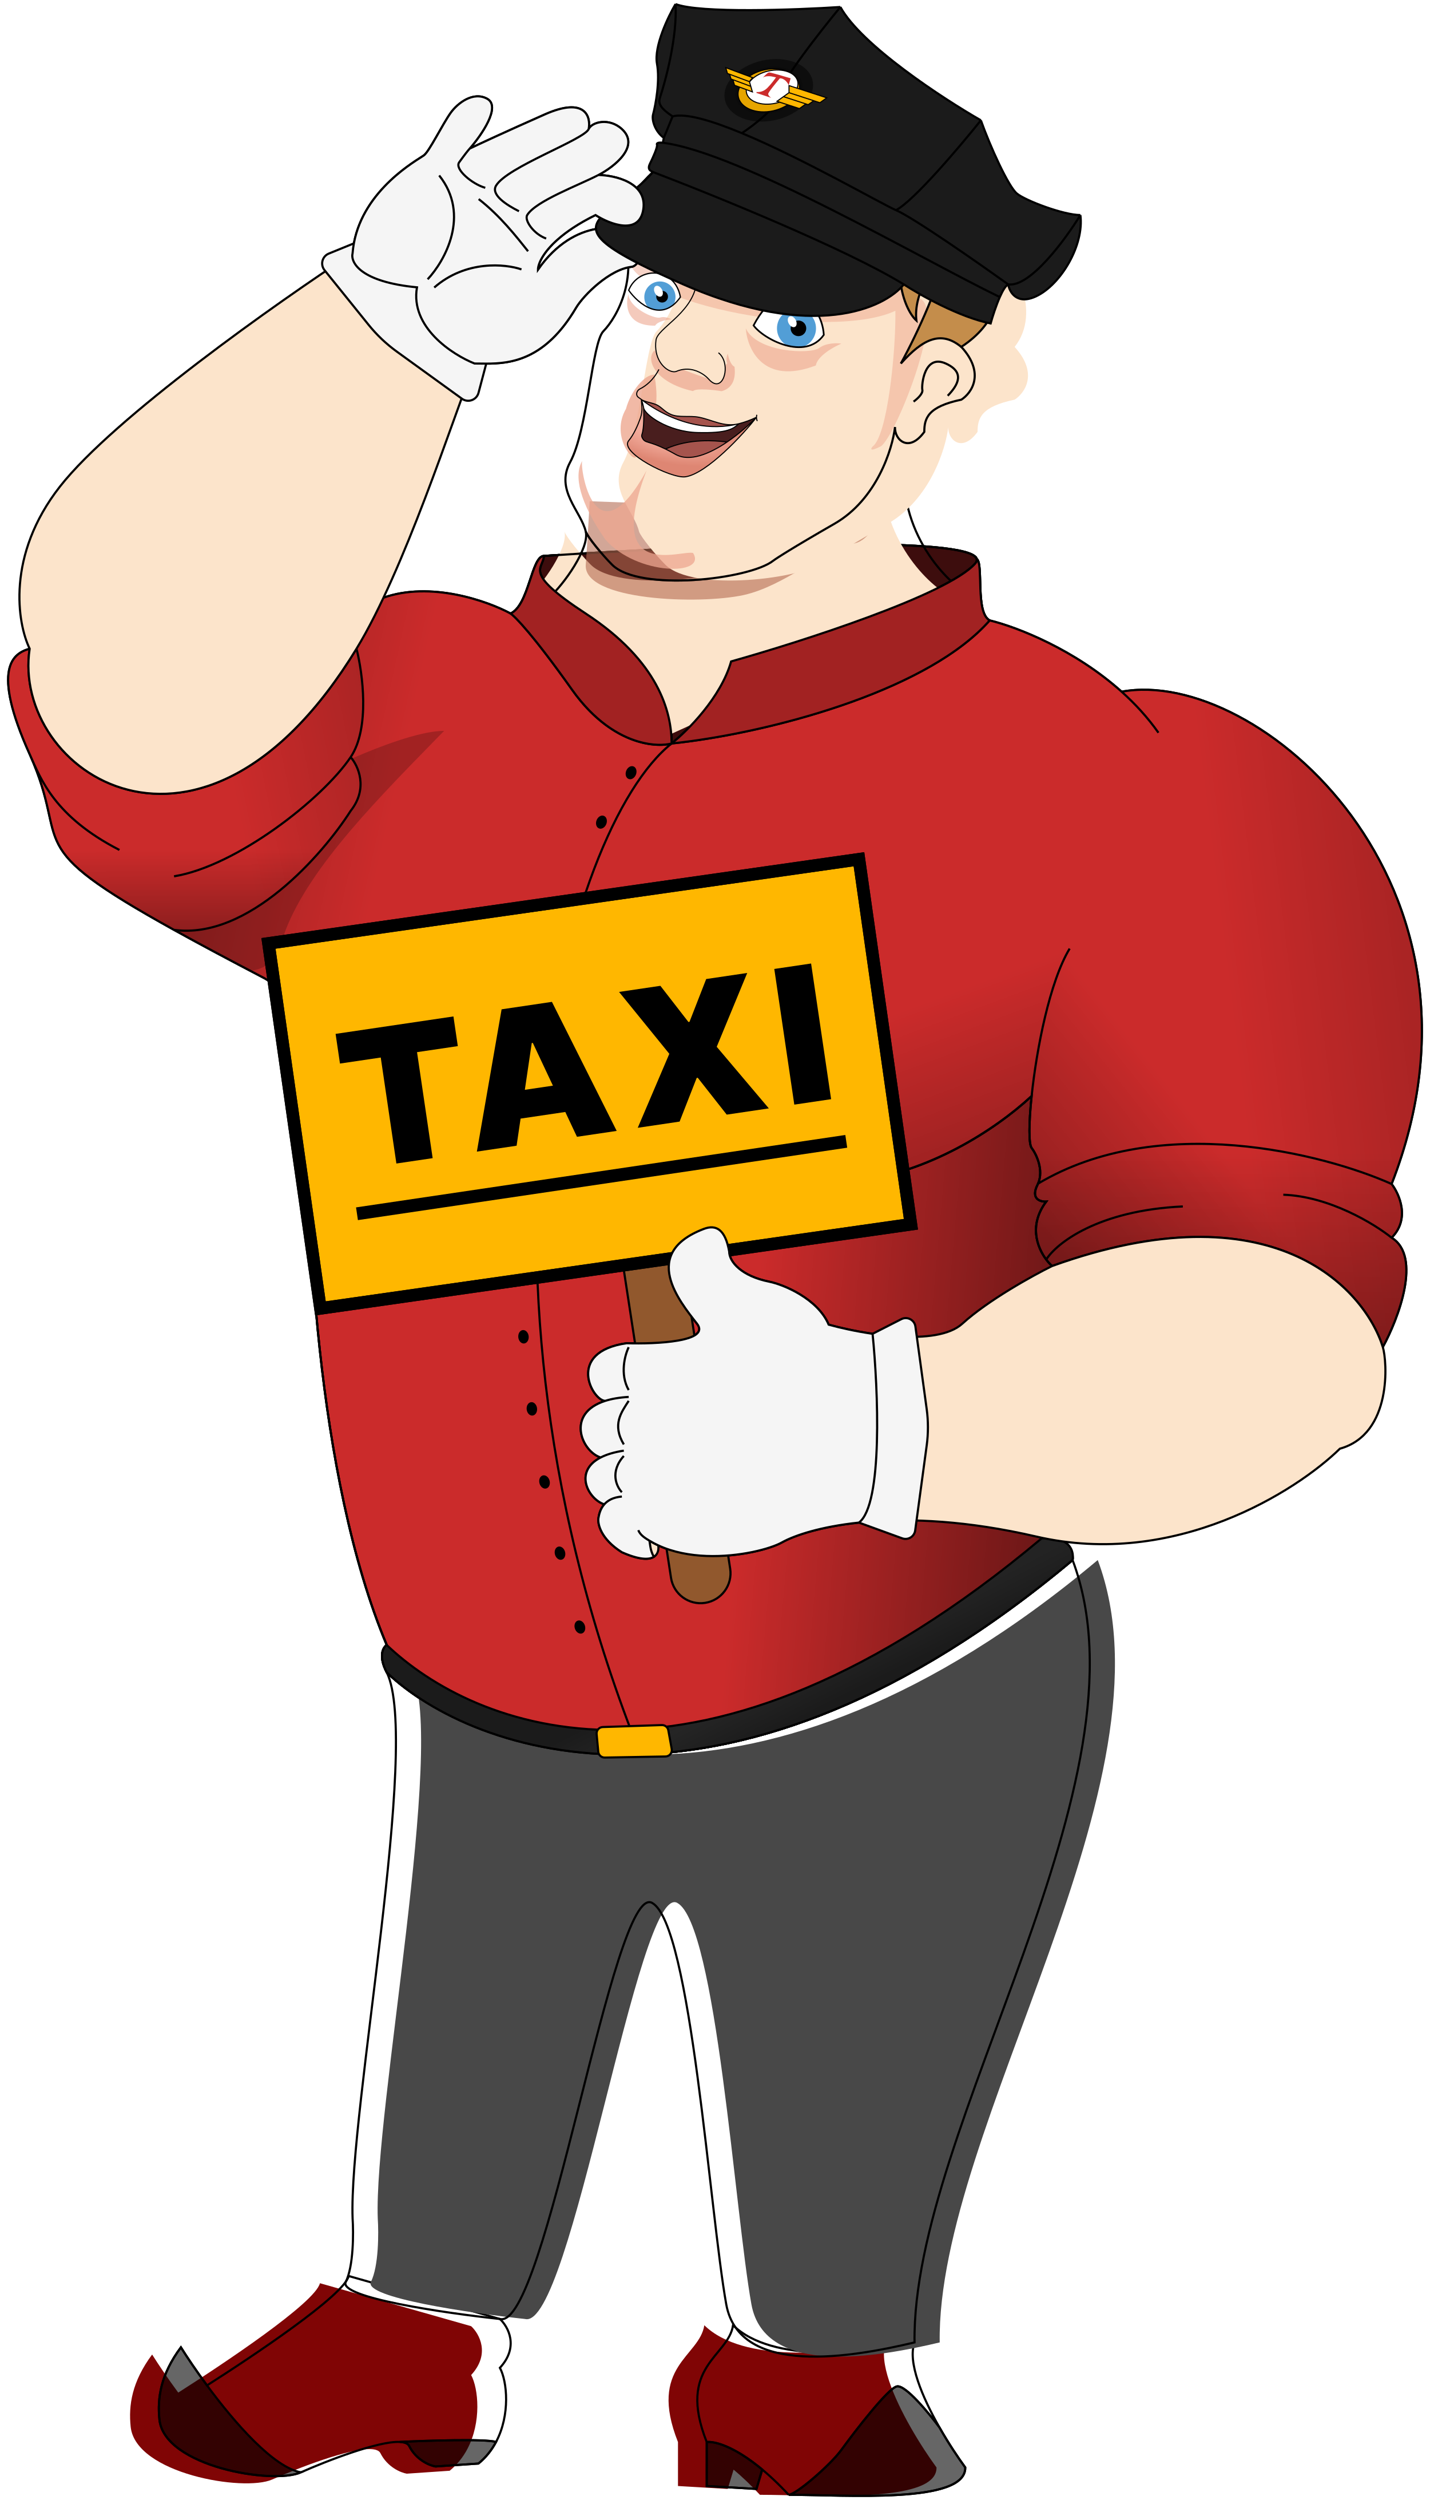 <svg width="352" height="615" viewBox="0 0 352 615" fill="none" xmlns="http://www.w3.org/2000/svg">
<path d="M165.321 182.899C169.163 179.855 177.472 171.557 179.97 162.714C197.1 157.909 233.09 146.375 240.006 138.685C240.397 138.251 240.527 137.851 240.417 137.484C242.168 138.685 240.006 150.7 243.609 152.622C227.759 170.644 187.254 180.656 165.321 182.899Z" fill="#CB2B2B"/>
<path d="M133.861 136.763C133.781 140.047 128.425 140.636 144.188 150.94C162.199 162.714 165.321 175.209 165.321 182.899C161.078 184.02 150.24 182.947 140.826 169.683C131.412 156.419 126.817 151.661 125.697 150.94C130.259 148.778 130.788 136.964 133.861 136.763Z" fill="#CB2B2B"/>
<path d="M7.304 185.542C-2.302 164.204 3.301 160.712 7.304 159.591C2.741 189.627 49.57 222.066 87.753 159.591C89.274 165.518 91.115 179.15 86.312 186.263C88.153 188.345 90.731 193.904 86.312 199.479C79.428 210.269 61.097 231.232 42.846 228.76C4.091 207.299 17.614 208.633 7.405 185.766C7.371 185.691 7.337 185.616 7.304 185.542Z" fill="#CB2B2B"/>
<path d="M342.549 291.269C344.47 293.752 347.16 299.871 342.549 304.485C350.042 309.098 344.23 324.349 340.388 331.397C335.745 316.659 312.963 292.038 258.978 311.453C258.52 311.036 258.021 310.495 257.537 309.85C255.229 306.772 253.249 301.314 257.537 295.594C256.096 295.674 253.647 294.969 255.376 291.509C255.431 291.399 255.482 291.288 255.53 291.177C285.294 273.427 325.928 283.833 342.549 291.269Z" fill="#CB2B2B"/>
<path d="M179.97 162.714C177.472 171.557 169.163 179.855 165.321 182.899C165.321 175.209 162.199 162.714 144.188 150.94C128.425 140.636 133.781 140.047 133.861 136.763C137.07 136.548 140.535 136.329 144.188 136.112C180.243 133.968 234.537 132.049 240.006 136.893C240.217 137.08 240.355 137.277 240.417 137.484C240.527 137.851 240.397 138.251 240.006 138.685C233.09 146.375 197.1 157.909 179.97 162.714Z" fill="#CB2B2B"/>
<path d="M140.826 169.683C150.24 182.947 161.078 184.02 165.321 182.899C187.254 180.656 227.759 170.644 243.609 152.622C250.512 154.302 264.578 159.841 276.096 170.163C309.614 163.996 371.367 217.5 342.549 291.269C325.928 283.833 285.294 273.427 255.53 291.177C255.482 291.288 255.431 291.399 255.376 291.509C253.647 294.969 256.096 295.674 257.537 295.594C253.249 301.314 255.229 306.772 257.537 309.85C258.021 310.495 258.52 311.036 258.978 311.453L260.86 378.731C263.707 379.996 264.243 382.558 264.021 383.78C179.873 454.329 116.411 431.598 95.198 411.413C93.084 407.376 94.317 405.246 95.198 404.685C77.715 363.163 75.105 297.356 75.986 269.643C75.289 264.375 74.53 259.242 73.4 254.745C72.207 249.995 70.601 245.954 68.219 243.211C67.259 242.107 66.174 241.213 64.939 240.568C56.127 235.966 48.858 232.089 42.846 228.76C61.097 231.232 79.428 210.269 86.312 199.479C90.731 193.904 88.153 188.345 86.312 186.263C91.115 179.15 89.274 165.518 87.753 159.591C49.57 222.066 2.741 189.627 7.304 159.591C31.399 157.188 82.518 151.325 94.237 147.096C105.956 142.866 120.093 147.897 125.697 150.94C126.817 151.661 131.412 156.419 140.826 169.683Z" fill="#CB2B2B"/>
<path d="M165.321 182.899C169.163 179.855 177.472 171.557 179.97 162.714C197.1 157.909 233.09 146.375 240.006 138.685C240.397 138.251 240.527 137.851 240.417 137.484M165.321 182.899C165.321 175.209 162.199 162.714 144.188 150.94C128.425 140.636 133.781 140.047 133.861 136.763M165.321 182.899C161.078 184.02 150.24 182.947 140.826 169.683C131.412 156.419 126.817 151.661 125.697 150.94M165.321 182.899C187.254 180.656 227.759 170.644 243.609 152.622M133.861 136.763C130.788 136.964 130.259 148.778 125.697 150.94M133.861 136.763C137.07 136.548 140.535 136.329 144.188 136.112C180.243 133.968 234.537 132.049 240.006 136.893C240.217 137.08 240.355 137.277 240.417 137.484M125.697 150.94C120.093 147.897 105.956 142.866 94.237 147.096C82.518 151.325 31.399 157.188 7.304 159.591M243.609 152.622C240.006 150.7 242.168 138.685 240.417 137.484M243.609 152.622C250.512 154.302 264.578 159.841 276.096 170.163M285.154 180.255C282.498 176.483 279.402 173.126 276.096 170.163M276.096 170.163C309.614 163.996 371.367 217.5 342.549 291.269M342.549 291.269C344.47 293.752 347.16 299.871 342.549 304.485M342.549 291.269C325.928 283.833 285.294 273.427 255.53 291.177M342.549 304.485C350.042 309.098 344.23 324.349 340.388 331.397C335.745 316.659 312.963 292.038 258.978 311.453M342.549 304.485C338.386 301.121 327.228 294.296 315.893 293.912M258.978 311.453C258.52 311.036 258.021 310.495 257.537 309.85M258.978 311.453L260.86 378.731C263.707 379.996 264.243 382.558 264.021 383.78C179.873 454.329 116.411 431.598 95.198 411.413C93.084 407.376 94.317 405.246 95.198 404.685C77.715 363.163 75.105 297.356 75.986 269.643C75.289 264.375 74.53 259.242 73.4 254.745M263.3 233.359C258.416 241.424 255.156 257.974 253.938 269.643M7.304 159.591C3.301 160.712 -2.302 164.204 7.304 185.542M7.304 159.591C2.741 189.627 49.57 222.066 87.753 159.591C89.274 165.518 91.115 179.15 86.312 186.263M7.304 185.542C7.337 185.616 7.371 185.691 7.405 185.766M7.304 185.542C7.338 185.617 7.371 185.692 7.405 185.766M86.312 186.263C88.153 188.345 90.731 193.904 86.312 199.479C79.428 210.269 61.097 231.232 42.846 228.76M86.312 186.263C79.335 196.595 58.215 213.079 42.846 215.578M29.397 209.09C13.464 200.929 10.031 191.648 7.405 185.766M255.376 291.269C255.427 291.238 255.478 291.207 255.53 291.177M257.537 309.85C255.229 306.772 253.249 301.314 257.537 295.594C256.096 295.674 253.647 294.969 255.376 291.509C255.431 291.399 255.482 291.288 255.53 291.177M257.537 309.85C260.018 305.899 270.217 297.757 291.157 296.795M42.846 228.76C48.858 232.089 56.127 235.966 64.939 240.568C66.174 241.213 67.259 242.107 68.219 243.211C70.601 245.954 72.207 249.995 73.4 254.745M42.846 228.76C4.091 207.299 17.614 208.633 7.405 185.766M255.53 291.177C256.98 287.792 255.097 283.929 253.935 282.378C253.213 281.415 253.24 276.331 253.938 269.643M253.938 269.643C235.286 286.864 189.912 309.963 157.636 264.597M73.4 254.745C76.664 259.791 88.954 267.24 112.008 256.667" stroke="black" stroke-width="0.524"/>
<path d="M165.32 182.899C169.163 179.855 177.472 171.557 179.969 162.714C197.1 157.909 233.09 146.375 240.006 138.685C240.397 138.251 240.527 137.851 240.417 137.484C242.168 138.685 240.006 150.7 243.608 152.622C227.759 170.644 187.254 180.656 165.32 182.899Z" fill="#CB2B2B"/>
<path d="M165.32 182.899C169.163 179.855 177.472 171.557 179.969 162.714C197.1 157.909 233.09 146.375 240.006 138.685C240.397 138.251 240.527 137.851 240.417 137.484C242.168 138.685 240.006 150.7 243.608 152.622C227.759 170.644 187.254 180.656 165.32 182.899Z" fill="url(#paint0_linear_388_6562)" fill-opacity="0.4"/>
<path d="M133.861 136.763C133.781 140.047 128.425 140.636 144.188 150.94C162.199 162.714 165.32 175.209 165.32 182.899C161.078 184.02 150.239 182.947 140.826 169.683C131.412 156.419 126.817 151.661 125.696 150.94C130.259 148.778 130.787 136.964 133.861 136.763Z" fill="#CB2B2B"/>
<path d="M133.861 136.763C133.781 140.047 128.425 140.636 144.188 150.94C162.199 162.714 165.32 175.209 165.32 182.899C161.078 184.02 150.239 182.947 140.826 169.683C131.412 156.419 126.817 151.661 125.696 150.94C130.259 148.778 130.787 136.964 133.861 136.763Z" fill="url(#paint1_linear_388_6562)" fill-opacity="0.4"/>
<path d="M7.304 185.542C-2.302 164.204 3.301 160.712 7.304 159.591C2.741 189.627 49.569 222.066 87.753 159.591C89.274 165.518 91.115 179.15 86.312 186.263C88.153 188.345 90.731 193.904 86.312 199.479C79.428 210.269 61.097 231.232 42.845 228.76C4.091 207.299 17.614 208.633 7.404 185.766C7.371 185.691 7.337 185.616 7.304 185.542Z" fill="#CB2B2B"/>
<path d="M7.304 185.542C-2.302 164.204 3.301 160.712 7.304 159.591C2.741 189.627 49.569 222.066 87.753 159.591C89.274 165.518 91.115 179.15 86.312 186.263C88.153 188.345 90.731 193.904 86.312 199.479C79.428 210.269 61.097 231.232 42.845 228.76C4.091 207.299 17.614 208.633 7.404 185.766C7.371 185.691 7.337 185.616 7.304 185.542Z" fill="url(#paint2_linear_388_6562)" fill-opacity="0.4"/>
<path d="M179.969 162.714C177.472 171.557 169.163 179.855 165.32 182.899C165.32 175.209 162.199 162.714 144.188 150.94C128.425 140.636 133.781 140.047 133.861 136.763C137.07 136.548 140.535 136.329 144.188 136.112C180.243 133.968 234.536 132.049 240.006 136.893C240.217 137.08 240.355 137.277 240.417 137.484C240.527 137.851 240.397 138.251 240.006 138.685C233.09 146.375 197.1 157.909 179.969 162.714Z" fill="#CB2B2B"/>
<path d="M179.969 162.714C177.472 171.557 169.163 179.855 165.32 182.899C165.32 175.209 162.199 162.714 144.188 150.94C128.425 140.636 133.781 140.047 133.861 136.763C137.07 136.548 140.535 136.329 144.188 136.112C180.243 133.968 234.536 132.049 240.006 136.893C240.217 137.08 240.355 137.277 240.417 137.484C240.527 137.851 240.397 138.251 240.006 138.685C233.09 146.375 197.1 157.909 179.969 162.714Z" fill="url(#paint3_linear_388_6562)" fill-opacity="0.4"/>
<path d="M140.826 169.683C150.239 182.947 161.078 184.02 165.32 182.899C187.254 180.656 227.759 170.644 243.608 152.622C250.512 154.302 264.578 159.841 276.095 170.163C279.401 173.126 282.497 176.483 285.154 180.255L263.3 233.359C258.415 241.424 255.156 257.974 253.938 269.643C235.285 286.864 189.911 309.963 157.636 264.597L112.008 256.667C88.953 267.24 76.663 259.791 73.4 254.745C72.207 249.995 70.601 245.954 68.218 243.211C67.259 242.107 66.174 241.213 64.939 240.568C56.127 235.966 48.857 232.089 42.845 228.76C61.097 231.232 79.428 210.269 86.312 199.479C90.731 193.904 88.153 188.345 86.312 186.263C91.115 179.15 89.274 165.518 87.753 159.591C49.569 222.066 2.741 189.627 7.304 159.591C31.398 157.188 82.518 151.325 94.237 147.096C105.956 142.866 120.093 147.897 125.696 150.94C126.817 151.661 131.412 156.419 140.826 169.683Z" fill="#CB2B2B"/>
<path d="M140.826 169.683C150.239 182.947 161.078 184.02 165.32 182.899C187.254 180.656 227.759 170.644 243.608 152.622C250.512 154.302 264.578 159.841 276.095 170.163C279.401 173.126 282.497 176.483 285.154 180.255L263.3 233.359C258.415 241.424 255.156 257.974 253.938 269.643C235.285 286.864 189.911 309.963 157.636 264.597L112.008 256.667C88.953 267.24 76.663 259.791 73.4 254.745C72.207 249.995 70.601 245.954 68.218 243.211C67.259 242.107 66.174 241.213 64.939 240.568C56.127 235.966 48.857 232.089 42.845 228.76C61.097 231.232 79.428 210.269 86.312 199.479C90.731 193.904 88.153 188.345 86.312 186.263C91.115 179.15 89.274 165.518 87.753 159.591C49.569 222.066 2.741 189.627 7.304 159.591C31.398 157.188 82.518 151.325 94.237 147.096C105.956 142.866 120.093 147.897 125.696 150.94C126.817 151.661 131.412 156.419 140.826 169.683Z" fill="url(#paint4_linear_388_6562)" fill-opacity="0.4"/>
<path d="M7.304 185.542C-2.302 164.204 3.302 160.712 7.304 159.591C2.741 189.627 49.57 222.066 87.753 159.591C89.274 165.518 91.115 179.15 86.312 186.263C88.154 188.345 90.731 193.904 86.312 199.478C79.428 210.269 61.097 231.232 42.846 228.76C4.091 207.299 17.615 208.633 7.405 185.766C7.371 185.691 7.338 185.616 7.304 185.542Z" fill="#CB2B2B"/>
<path d="M7.304 185.542C-2.302 164.204 3.302 160.712 7.304 159.591C2.741 189.627 49.57 222.066 87.753 159.591C89.274 165.518 91.115 179.15 86.312 186.263C88.154 188.345 90.731 193.904 86.312 199.478C79.428 210.269 61.097 231.232 42.846 228.76C4.091 207.299 17.615 208.633 7.405 185.766C7.371 185.691 7.338 185.616 7.304 185.542Z" fill="url(#paint5_linear_388_6562)" fill-opacity="0.3"/>
<path d="M7.304 185.542C-2.302 164.204 3.302 160.712 7.304 159.591C2.741 189.627 49.57 222.066 87.753 159.591C89.274 165.518 91.115 179.15 86.312 186.263C88.154 188.345 90.731 193.904 86.312 199.478C79.428 210.269 61.097 231.232 42.846 228.76C4.091 207.299 17.615 208.633 7.405 185.766C7.371 185.691 7.338 185.616 7.304 185.542Z" fill="url(#paint6_linear_388_6562)" fill-opacity="0.3"/>
<path d="M165.32 182.899C169.163 179.855 177.472 171.557 179.969 162.714C197.1 157.909 233.09 146.375 240.006 138.685C240.397 138.251 240.527 137.851 240.417 137.484C242.168 138.685 240.006 150.7 243.608 152.622C227.759 170.644 187.254 180.656 165.32 182.899Z" fill="#CB2B2B"/>
<path d="M165.32 182.899C169.163 179.855 177.472 171.557 179.969 162.714C197.1 157.909 233.09 146.375 240.006 138.685C240.397 138.251 240.527 137.851 240.417 137.484C242.168 138.685 240.006 150.7 243.608 152.622C227.759 170.644 187.254 180.656 165.32 182.899Z" fill="url(#paint7_linear_388_6562)" fill-opacity="0.3"/>
<path d="M165.32 182.899C169.163 179.855 177.472 171.557 179.969 162.714C197.1 157.909 233.09 146.375 240.006 138.685C240.397 138.251 240.527 137.851 240.417 137.484C242.168 138.685 240.006 150.7 243.608 152.622C227.759 170.644 187.254 180.656 165.32 182.899Z" fill="url(#paint8_linear_388_6562)" fill-opacity="0.2"/>
<path d="M133.861 136.763C133.781 140.047 128.425 140.636 144.188 150.94C162.199 162.714 165.32 175.209 165.32 182.899C161.078 184.02 150.239 182.947 140.826 169.683C131.412 156.419 126.817 151.661 125.696 150.94C130.259 148.778 130.787 136.964 133.861 136.763Z" fill="#CB2B2B"/>
<path d="M133.861 136.763C133.781 140.047 128.425 140.636 144.188 150.94C162.199 162.714 165.32 175.209 165.32 182.899C161.078 184.02 150.239 182.947 140.826 169.683C131.412 156.419 126.817 151.661 125.696 150.94C130.259 148.778 130.787 136.964 133.861 136.763Z" fill="url(#paint9_linear_388_6562)" fill-opacity="0.3"/>
<path d="M133.861 136.763C133.781 140.047 128.425 140.636 144.188 150.94C162.199 162.714 165.32 175.209 165.32 182.899C161.078 184.02 150.239 182.947 140.826 169.683C131.412 156.419 126.817 151.661 125.696 150.94C130.259 148.778 130.787 136.964 133.861 136.763Z" fill="url(#paint10_linear_388_6562)" fill-opacity="0.2"/>
<path d="M179.969 162.714C177.472 171.557 169.163 179.855 165.32 182.899C165.32 175.209 162.199 162.714 144.188 150.94C128.425 140.636 133.781 140.047 133.861 136.763C137.07 136.548 140.535 136.329 144.188 136.112C180.243 133.968 234.536 132.049 240.006 136.893C240.217 137.08 240.355 137.277 240.417 137.484C240.527 137.851 240.397 138.251 240.006 138.685C233.09 146.375 197.1 157.909 179.969 162.714Z" fill="#CB2B2B"/>
<path d="M179.969 162.714C177.472 171.557 169.163 179.855 165.32 182.899C165.32 175.209 162.199 162.714 144.188 150.94C128.425 140.636 133.781 140.047 133.861 136.763C137.07 136.548 140.535 136.329 144.188 136.112C180.243 133.968 234.536 132.049 240.006 136.893C240.217 137.08 240.355 137.277 240.417 137.484C240.527 137.851 240.397 138.251 240.006 138.685C233.09 146.375 197.1 157.909 179.969 162.714Z" fill="url(#paint11_linear_388_6562)" fill-opacity="0.3"/>
<path d="M179.969 162.714C177.472 171.557 169.163 179.855 165.32 182.899C165.32 175.209 162.199 162.714 144.188 150.94C128.425 140.636 133.781 140.047 133.861 136.763C137.07 136.548 140.535 136.329 144.188 136.112C180.243 133.968 234.536 132.049 240.006 136.893C240.217 137.08 240.355 137.277 240.417 137.484C240.527 137.851 240.397 138.251 240.006 138.685C233.09 146.375 197.1 157.909 179.969 162.714Z" fill="url(#paint12_linear_388_6562)" fill-opacity="0.2"/>
<path d="M140.826 169.683C150.239 182.947 161.078 184.02 165.32 182.899C187.254 180.656 227.759 170.644 243.608 152.622C250.512 154.302 264.578 159.841 276.095 170.163C279.401 173.126 282.497 176.483 285.154 180.255L263.3 233.359C258.415 241.424 255.156 257.974 253.938 269.643C235.285 286.864 189.911 309.963 157.636 264.597L112.008 256.667C88.953 267.24 76.663 259.791 73.4 254.745C72.207 249.995 70.601 245.954 68.218 243.211C67.259 242.107 66.174 241.213 64.939 240.568C56.127 235.966 48.857 232.089 42.845 228.76C61.097 231.232 79.428 210.269 86.312 199.479C90.731 193.904 88.153 188.345 86.312 186.263C91.115 179.15 89.274 165.518 87.753 159.591L94.237 147.096C105.956 142.866 120.093 147.897 125.696 150.94C126.817 151.661 131.412 156.419 140.826 169.683Z" fill="#CB2B2B"/>
<path d="M140.826 169.683C150.239 182.947 161.078 184.02 165.32 182.899C187.254 180.656 227.759 170.644 243.608 152.622C250.512 154.302 264.578 159.841 276.095 170.163C279.401 173.126 282.497 176.483 285.154 180.255L263.3 233.359C258.415 241.424 255.156 257.974 253.938 269.643C235.285 286.864 189.911 309.963 157.636 264.597L112.008 256.667C88.953 267.24 76.663 259.791 73.4 254.745C72.207 249.995 70.601 245.954 68.218 243.211C67.259 242.107 66.174 241.213 64.939 240.568C56.127 235.966 48.857 232.089 42.845 228.76C61.097 231.232 79.428 210.269 86.312 199.479C90.731 193.904 88.153 188.345 86.312 186.263C91.115 179.15 89.274 165.518 87.753 159.591L94.237 147.096C105.956 142.866 120.093 147.897 125.696 150.94C126.817 151.661 131.412 156.419 140.826 169.683Z" fill="url(#paint13_linear_388_6562)" fill-opacity="0.3"/>
<path d="M140.826 169.683C150.239 182.947 161.078 184.02 165.32 182.899C187.254 180.656 227.759 170.644 243.608 152.622C250.512 154.302 264.578 159.841 276.095 170.163C279.401 173.126 282.497 176.483 285.154 180.255L263.3 233.359C258.415 241.424 255.156 257.974 253.938 269.643C235.285 286.864 189.911 309.963 157.636 264.597L112.008 256.667C88.953 267.24 76.663 259.791 73.4 254.745C72.207 249.995 70.601 245.954 68.218 243.211C67.259 242.107 66.174 241.213 64.939 240.568C56.127 235.966 48.857 232.089 42.845 228.76C61.097 231.232 79.428 210.269 86.312 199.479C90.731 193.904 88.153 188.345 86.312 186.263C91.115 179.15 89.274 165.518 87.753 159.591L94.237 147.096C105.956 142.866 120.093 147.897 125.696 150.94C126.817 151.661 131.412 156.419 140.826 169.683Z" fill="url(#paint14_linear_388_6562)" fill-opacity="0.2"/>
<g opacity="0.2" filter="url(#filter0_f_388_6562)">
<path fill-rule="evenodd" clip-rule="evenodd" d="M86.594 186.603C95.983 182.556 104.302 179.792 109.321 179.792C108.299 180.84 107.262 181.901 106.214 182.972C91.064 198.465 73.755 216.165 69.207 232.091C67.966 236.438 65.133 238.467 61.59 238.815C54.264 234.971 48.078 231.657 42.846 228.76C61.097 231.232 79.428 210.269 86.312 199.479C90.509 194.184 88.395 188.904 86.594 186.603Z" fill="black"/>
</g>
<path d="M342.549 291.269C344.47 293.752 347.16 299.871 342.549 304.485C350.042 309.098 344.23 324.349 340.388 331.397C335.745 316.659 312.963 292.038 258.978 311.453C258.52 311.036 258.021 310.495 257.537 309.85C255.229 306.772 253.249 301.314 257.537 295.594C256.096 295.674 253.647 294.969 255.376 291.509C255.431 291.399 255.482 291.288 255.53 291.177C285.294 273.427 325.928 283.833 342.549 291.269Z" fill="#CB2B2B"/>
<path d="M342.549 291.269C344.47 293.752 347.16 299.871 342.549 304.485C350.042 309.098 344.23 324.349 340.388 331.397C335.745 316.659 312.963 292.038 258.978 311.453C258.52 311.036 258.021 310.495 257.537 309.85C255.229 306.772 253.249 301.314 257.537 295.594C256.096 295.674 253.647 294.969 255.376 291.509C255.431 291.399 255.482 291.288 255.53 291.177C285.294 273.427 325.928 283.833 342.549 291.269Z" fill="url(#paint15_linear_388_6562)" fill-opacity="0.3"/>
<path d="M342.549 291.269C344.47 293.752 347.16 299.871 342.549 304.485C350.042 309.098 344.23 324.349 340.388 331.397C335.745 316.659 312.963 292.038 258.978 311.453C258.52 311.036 258.021 310.495 257.537 309.85C255.229 306.772 253.249 301.314 257.537 295.594C256.096 295.674 253.647 294.969 255.376 291.509C255.431 291.399 255.482 291.288 255.53 291.177C285.294 273.427 325.928 283.833 342.549 291.269Z" fill="url(#paint16_linear_388_6562)" fill-opacity="0.3"/>
<path d="M342.549 291.269C344.47 293.752 347.16 299.871 342.549 304.485C350.042 309.098 344.23 324.349 340.388 331.397C335.745 316.659 312.963 292.038 258.978 311.453C258.52 311.036 258.021 310.495 257.537 309.85C255.229 306.772 253.249 301.314 257.537 295.594C256.096 295.674 253.647 294.969 255.376 291.509C255.431 291.399 255.482 291.288 255.53 291.177C285.294 273.427 325.928 283.833 342.549 291.269Z" fill="url(#paint17_linear_388_6562)" fill-opacity="0.3"/>
<path d="M285.154 180.255C282.498 176.483 279.402 173.126 276.096 170.163C309.614 163.996 371.367 217.5 342.549 291.269C325.928 283.833 285.294 273.427 255.53 291.177C256.98 287.792 255.097 283.929 253.935 282.378C253.213 281.415 253.24 276.331 253.938 269.643C255.156 257.974 258.416 241.424 263.3 233.359L285.154 180.255Z" fill="#CB2B2B"/>
<path d="M285.154 180.255C282.498 176.483 279.402 173.126 276.096 170.163C309.614 163.996 371.367 217.5 342.549 291.269C325.928 283.833 285.294 273.427 255.53 291.177C256.98 287.792 255.097 283.929 253.935 282.378C253.213 281.415 253.24 276.331 253.938 269.643C255.156 257.974 258.416 241.424 263.3 233.359L285.154 180.255Z" fill="url(#paint18_linear_388_6562)" fill-opacity="0.3"/>
<path d="M285.154 180.255C282.498 176.483 279.402 173.126 276.096 170.163C309.614 163.996 371.367 217.5 342.549 291.269C325.928 283.833 285.294 273.427 255.53 291.177C256.98 287.792 255.097 283.929 253.935 282.378C253.213 281.415 253.24 276.331 253.938 269.643C255.156 257.974 258.416 241.424 263.3 233.359L285.154 180.255Z" fill="url(#paint19_linear_388_6562)" fill-opacity="0.3"/>
<path d="M285.154 180.255C282.498 176.483 279.402 173.126 276.096 170.163C309.614 163.996 371.367 217.5 342.549 291.269C325.928 283.833 285.294 273.427 255.53 291.177C256.98 287.792 255.097 283.929 253.935 282.378C253.213 281.415 253.24 276.331 253.938 269.643C255.156 257.974 258.416 241.424 263.3 233.359L285.154 180.255Z" fill="url(#paint20_linear_388_6562)" fill-opacity="0.3"/>
<path d="M255.375 291.509C253.646 294.969 256.096 295.674 257.537 295.594C253.249 301.314 255.229 306.772 257.537 309.85C258.021 310.495 258.52 311.036 258.978 311.453L260.859 378.895C263.343 380.364 264.219 382.687 264.021 383.78C179.873 454.329 116.41 431.598 95.198 411.413C93.084 407.376 94.317 405.246 95.198 404.685C77.715 363.163 75.105 297.356 75.986 269.643C75.289 264.375 74.53 259.242 73.4 254.745C76.663 259.791 88.954 267.24 112.008 256.667L157.636 264.597C189.911 309.963 235.285 286.864 253.938 269.643C253.24 276.331 253.213 281.415 253.935 282.378C255.097 283.929 256.98 287.792 255.53 291.177C255.482 291.288 255.431 291.399 255.375 291.509Z" fill="url(#paint21_linear_388_6562)" fill-opacity="0.6"/>
<path d="M255.375 291.269C255.427 291.238 255.478 291.207 255.53 291.177M255.53 291.177C255.482 291.288 255.431 291.399 255.375 291.509C253.646 294.969 256.096 295.674 257.537 295.594C253.249 301.314 255.229 306.772 257.537 309.85C258.021 310.495 258.52 311.036 258.978 311.453L260.859 378.895C263.343 380.364 264.219 382.687 264.021 383.78C179.873 454.329 116.41 431.598 95.198 411.413C93.084 407.376 94.317 405.246 95.198 404.685C77.715 363.163 75.105 297.356 75.986 269.643C75.289 264.375 74.53 259.242 73.4 254.745C76.663 259.791 88.954 267.24 112.008 256.667L157.636 264.597C189.911 309.963 235.285 286.864 253.938 269.643C253.24 276.331 253.213 281.415 253.935 282.378C255.097 283.929 256.98 287.792 255.53 291.177Z" stroke="black" stroke-width="0.524"/>
<ellipse cx="1.284" cy="1.658" rx="1.284" ry="1.658" transform="matrix(-0.947 0.321 0.321 0.947 143.423 398.278)" fill="black"/>
<ellipse cx="1.284" cy="1.658" rx="1.284" ry="1.658" transform="matrix(-0.966 0.259 0.259 0.966 138.657 380.152)" fill="black"/>
<ellipse cx="1.284" cy="1.658" rx="1.284" ry="1.658" transform="matrix(-0.966 0.259 0.259 0.966 134.847 362.638)" fill="black"/>
<ellipse cx="1.284" cy="1.658" rx="1.284" ry="1.658" transform="matrix(-0.994 0.111 0.111 0.994 132.011 344.799)" fill="black"/>
<ellipse cx="1.284" cy="1.658" rx="1.284" ry="1.658" transform="matrix(-0.995 0.098 0.098 0.995 129.972 327.08)" fill="black"/>
<ellipse cx="1.284" cy="1.658" rx="1.284" ry="1.658" transform="matrix(-1 0 0 1 129.29 309.33)" fill="black"/>
<ellipse cx="1.284" cy="1.658" rx="1.284" ry="1.658" transform="matrix(-0.934 -0.357 -0.357 0.934 157.132 188.998)" fill="black"/>
<ellipse cx="1.284" cy="1.658" rx="1.284" ry="1.658" transform="matrix(-0.934 -0.357 -0.357 0.934 149.839 201.16)" fill="black"/>
<path d="M165.32 182.899C169.163 179.855 177.472 171.557 179.969 162.714C197.1 157.909 233.09 146.375 240.006 138.685C240.397 138.251 240.527 137.851 240.417 137.484C240.355 137.277 240.217 137.08 240.006 136.893C234.536 132.049 180.243 133.968 144.188 136.112C140.535 136.329 137.07 136.548 133.861 136.763C133.781 140.047 128.425 140.636 144.188 150.94C162.199 162.714 165.32 175.209 165.32 182.899Z" fill="black" fill-opacity="0.7"/>
<path d="M133.861 136.763C133.781 140.047 128.425 140.636 144.188 150.94C162.199 162.714 165.32 175.209 165.32 182.899C169.163 179.855 177.472 171.557 179.969 162.714C197.1 157.909 233.09 146.375 240.006 138.685C240.397 138.251 240.527 137.851 240.417 137.484C240.355 137.277 240.217 137.08 240.006 136.893C234.536 132.049 180.243 133.968 144.188 136.112C140.535 136.329 137.07 136.548 133.861 136.763ZM133.861 136.763C130.787 136.964 130.259 148.778 125.696 150.94" stroke="black" stroke-width="0.524"/>
<path d="M165.321 182.899C169.163 179.855 177.472 171.557 179.97 162.714C197.1 157.909 233.09 146.375 240.006 138.685C240.397 138.251 240.527 137.851 240.417 137.484M165.321 182.899C165.321 175.209 162.199 162.714 144.188 150.94C128.425 140.636 133.781 140.047 133.861 136.763M165.321 182.899C161.078 184.02 150.24 182.947 140.826 169.683C131.412 156.419 126.817 151.661 125.697 150.94M165.321 182.899C187.254 180.656 227.759 170.644 243.609 152.622M165.321 182.899C138.899 203.828 109.741 312.232 157.636 431.576M133.861 136.763C130.788 136.964 130.259 148.778 125.697 150.94M133.861 136.763C137.07 136.548 140.535 136.329 144.188 136.112C180.243 133.968 234.537 132.049 240.006 136.893C240.217 137.08 240.355 137.277 240.417 137.484M125.697 150.94C120.093 147.897 105.956 142.866 94.237 147.096C82.518 151.325 31.399 157.188 7.304 159.591M243.609 152.622C240.006 150.7 242.168 138.685 240.417 137.484M243.609 152.622C250.512 154.302 264.578 159.841 276.096 170.163M285.154 180.255C282.498 176.483 279.402 173.126 276.096 170.163M276.096 170.163C309.614 163.996 371.367 217.5 342.549 291.269M342.549 291.269C344.47 293.752 347.16 299.871 342.549 304.485M342.549 291.269C325.928 283.833 285.294 273.427 255.53 291.177M342.549 304.485C350.042 309.098 344.23 324.349 340.388 331.397C335.745 316.659 312.963 292.038 258.978 311.453M342.549 304.485C338.386 301.121 327.228 294.296 315.893 293.912M258.978 311.453C258.52 311.036 258.021 310.495 257.537 309.85M258.978 311.453L260.86 378.733C263.444 380.187 264.227 382.646 264.021 383.78C222.729 418.399 186.418 430.556 157.636 431.576M263.3 233.359C258.416 241.424 255.156 257.974 253.938 269.643M7.304 159.591C3.301 160.712 -2.302 164.204 7.304 185.542M7.304 159.591C2.741 189.627 49.57 222.066 87.753 159.591C89.274 165.518 91.115 179.15 86.312 186.263M7.304 185.542C7.337 185.616 7.371 185.691 7.405 185.766M7.304 185.542C7.338 185.617 7.371 185.692 7.405 185.766M86.312 186.263C88.153 188.345 90.731 193.904 86.312 199.479C79.428 210.269 61.097 231.232 42.846 228.76M86.312 186.263C79.335 196.595 58.215 213.079 42.846 215.578M29.397 209.09C13.464 200.929 10.031 191.648 7.405 185.766M255.376 291.269C255.427 291.238 255.478 291.207 255.53 291.177M257.537 309.85C255.229 306.772 253.249 301.314 257.537 295.594C256.096 295.674 253.647 294.969 255.376 291.509C255.431 291.399 255.482 291.288 255.53 291.177M257.537 309.85C260.018 305.899 270.217 297.757 291.157 296.795M42.846 228.76C48.858 232.089 56.127 235.966 64.939 240.568C66.174 241.213 67.259 242.107 68.219 243.211C70.601 245.954 72.207 249.995 73.4 254.745M42.846 228.76C4.091 207.299 17.614 208.633 7.405 185.766M255.53 291.177C256.98 287.792 255.097 283.929 253.935 282.378C253.213 281.415 253.24 276.331 253.938 269.643M253.938 269.643C235.286 286.864 189.912 309.963 157.636 264.597M73.4 254.745C74.53 259.242 75.289 264.375 75.986 269.643C75.105 297.356 77.715 363.163 95.198 404.685C94.317 405.246 93.084 407.376 95.198 411.413C106.001 421.693 127.764 432.633 157.636 431.576M73.4 254.745C76.664 259.791 88.954 267.24 112.008 256.667" stroke="black" stroke-width="0.531"/>
<g filter="url(#filter1_ii_388_6562)">
<path d="M223.196 109C219.353 128.223 231.361 141.809 237.845 145.894L205.905 164.396L165.32 182.899L135.062 147.095C138.824 143.812 145.148 134.793 144.187 130.756C144.629 132.101 148.201 136.454 150.671 138.926C157.396 145.654 184.429 142.53 190.296 137.965C191.016 137.404 195.051 134.793 205.425 128.834C215.799 122.874 219.674 110.491 220.314 105.045C220.224 106.802 221.299 108.635 222.941 108.962C223.024 108.979 223.109 108.991 223.196 109Z" fill="#FCE4CB"/>
</g>
<path d="M223.196 109C219.353 128.223 231.361 141.809 237.845 145.894L205.905 164.396L165.32 182.899L135.062 147.095C138.824 143.812 145.148 134.793 144.187 130.756C144.629 132.101 148.201 136.454 150.671 138.926C157.396 145.654 184.429 142.53 190.296 137.965C191.016 137.404 195.051 134.793 205.425 128.834C215.799 122.874 219.674 110.491 220.314 105.045C220.224 106.802 221.299 108.635 222.941 108.962C223.024 108.979 223.109 108.991 223.196 109Z" stroke="black" stroke-width="0.524"/>
<g opacity="0.6" filter="url(#filter2_f_388_6562)">
<path d="M210.468 133.639C217 132.101 220.715 116.018 221.755 108.169V102.882L185.013 124.749L145.149 123.307C144.988 126.351 144.572 133.735 144.188 138.926C143.53 147.816 172.285 148.778 183.092 146.375C193.065 144.157 202.303 135.562 210.468 133.639Z" fill="#B46A52"/>
</g>
<g filter="url(#filter3_ii_388_6562)">
<path d="M140.345 113.695C136.6 120.567 142.987 125.71 144.188 130.756C144.629 132.102 148.202 136.454 150.672 138.926C157.396 145.654 184.429 142.53 190.296 137.965C191.016 137.404 195.051 134.793 205.425 128.834C215.799 122.874 219.674 110.492 220.314 105.045C220.154 108.169 223.676 111.533 227.519 106.246C227.519 102.882 228.383 100.047 236.644 98.317C239.126 96.715 242.6 91.877 236.644 85.341C249.849 68.617 214.07 33.203 190.536 30.315C170.172 27.816 150.769 50.259 152.833 55.545C157.636 67.848 151.952 77.972 148.51 81.497C145.694 84.38 144.668 105.766 140.345 113.695Z" fill="#FCE4CB"/>
</g>
<path d="M236.644 85.341C242.6 91.877 239.126 96.715 236.644 98.317C228.383 100.047 227.519 102.882 227.519 106.246C223.676 111.533 220.154 108.169 220.314 105.045C219.674 110.492 215.799 122.874 205.425 128.834C195.051 134.793 191.016 137.404 190.296 137.965C184.429 142.53 157.396 145.654 150.672 138.926C148.202 136.454 144.629 132.102 144.188 130.756C142.987 125.71 136.6 120.567 140.345 113.695C144.668 105.766 145.694 84.38 148.51 81.497C151.952 77.972 157.636 67.848 152.833 55.545C150.769 50.259 170.172 27.816 190.536 30.315C214.07 33.203 249.849 68.617 236.644 85.341ZM236.644 85.341C230.689 78.805 224.237 85.341 221.755 89.426M224.877 98.797C225.677 98.237 227.23 96.875 227.038 95.914C226.798 94.713 227.519 87.047 232.802 89.426C237.605 91.589 235.844 94.713 233.282 97.356" stroke="black" stroke-width="0.524"/>
<g opacity="0.6" filter="url(#filter4_f_388_6562)">
<path d="M201.633 85.612C203.385 84.322 206.012 84.358 207.106 84.537C205.191 85.343 201.25 87.546 200.812 89.91C187.896 94.853 183.937 85.88 183.572 80.776C186.309 86.686 199.444 87.223 201.633 85.612Z" fill="#EDA790"/>
</g>
<g opacity="0.6" filter="url(#filter5_f_388_6562)">
<path d="M162.48 78.11C163.572 77.786 164.833 78.288 165.327 78.58C164.248 78.631 161.925 79.009 161.262 80.114C154.083 80.212 153.89 74.982 154.691 72.355C154.88 75.823 161.116 78.515 162.48 78.11Z" fill="#EDA790"/>
</g>
<g opacity="0.5" filter="url(#filter6_f_388_6562)">
<path d="M222.917 67.868C221.997 68.189 219.959 69.267 219.164 71.017C218.169 73.204 159.156 66.72 154.514 63.235C155.595 75.126 204.455 83.931 220.404 76.451C220.535 86.623 218.443 107.159 214.793 109.851C214.312 110.411 214.024 111.196 216.714 109.851C220.404 108.004 235.204 71.017 224.397 73.327C223.72 71.287 221.788 69.308 222.917 67.868Z" fill="#EDA790"/>
</g>
<g opacity="0.75" filter="url(#filter7_f_388_6562)">
<path d="M170.604 136.042C167.667 135.195 148.624 143.304 159.159 115.735C146.429 138.821 142.676 115.009 143.316 113.37C143.33 113.347 143.343 113.325 143.356 113.302C143.342 113.317 143.328 113.34 143.316 113.37C141.212 116.988 142.587 123.496 149.029 132.763C156.932 141.682 174.15 141.682 170.604 136.042Z" fill="#EDA790"/>
</g>
<g opacity="0.8" filter="url(#filter8_f_388_6562)">
<path d="M154.087 100.575C150.292 107.133 155.784 113.868 156.614 112.379C162.365 102.071 161.961 97.945 161.095 92.161C158.588 92.098 155.215 96.341 154.087 100.575Z" fill="#EDA790"/>
</g>
<g opacity="0.7" filter="url(#filter9_f_388_6562)">
<path d="M179.142 86.985C178.942 87.418 178.635 88.502 179.007 89.379L178.607 89.788L177.392 93.842C175.616 93.801 161.846 89.437 161.185 86.139C158.754 88.166 161.009 94.103 170.59 96.217C171.314 95.424 175.939 95.942 177.593 96.236C179.511 95.757 181.293 94.18 180.802 90.225C179.813 89.765 179.284 87.874 179.142 86.985Z" fill="#EDA790"/>
</g>
<path d="M236.618 85.341C254.293 73.807 243.022 54.584 235.177 46.414L201.557 27.432L197.234 34.16C201.637 35.201 210.106 38.869 208.761 45.213C207.416 51.557 210.923 56.667 212.844 58.669C210.154 52.71 214.925 48.977 217.647 47.856C210.73 56.507 216.846 66.358 220.769 70.203C219.04 58.861 222.77 54.905 224.851 54.344C218.607 64.917 222.37 75.97 225.572 78.853C224.803 72.125 229.734 65.477 232.296 62.994C231.655 69.242 226.078 81.497 221.755 89.426C227.229 83.301 231.686 81.274 236.618 85.341Z" fill="#C48D4B" stroke="black" stroke-width="0.524"/>
<path d="M181.891 104.233C178.234 105.174 174.646 105.117 171.324 104.472C168.972 104.016 166.754 103.265 164.739 102.366C163.285 101.716 161.937 100.989 160.721 100.239C159.667 99.589 158.713 98.922 157.876 98.274C158.713 98.922 160.905 99.109 161.959 99.759C163.174 100.508 163.626 101.272 165.081 101.921C167.095 102.821 169.693 102.186 172.045 102.642C175.366 103.286 178.234 105.174 181.891 104.233Z" fill="#A5544D"/>
<path d="M158.423 100.239C158.261 99.439 158.058 98.757 157.876 98.274C158.713 98.922 159.667 99.589 160.721 100.239C161.937 100.989 163.285 101.716 164.739 102.366C166.754 103.265 168.972 104.016 171.324 104.472C174.646 105.117 178.234 105.174 181.891 104.233C181.874 104.248 181.857 104.262 181.841 104.276C180.42 105.491 179.124 106.6 171.719 106.41C164.412 106.223 158.562 101.973 158.423 100.239Z" fill="white"/>
<path d="M166.281 111.773C169.736 113.732 174.687 111.644 179.012 108.709C181.903 106.747 184.514 104.407 186.214 102.642C183.092 106.727 173.966 116.579 168.683 117.3C165.218 117.772 152.353 111.292 154.754 108.409C155.986 106.93 156.973 104.712 157.634 102.847C158.295 100.982 157.912 99.486 157.876 98.274C158.058 98.757 158.261 99.439 158.423 100.239C158.494 101.686 158.587 105.176 158.026 106.841C157.945 107.081 157.926 107.344 158.033 107.573C158.446 108.466 158.8 108.574 159.829 108.888C160.631 109.132 161.843 109.502 163.813 110.464C164.53 110.814 165.347 111.243 166.281 111.773Z" fill="url(#paint22_radial_388_6562)"/>
<path fill-rule="evenodd" clip-rule="evenodd" d="M179.012 108.709C181.903 106.747 184.514 104.407 186.214 102.642C184.77 103.342 183.325 103.865 181.891 104.233C181.874 104.248 181.857 104.262 181.841 104.276C180.42 105.491 179.124 106.6 171.719 106.41C164.412 106.223 158.562 101.973 158.423 100.239C158.494 101.686 158.587 105.176 158.026 106.841C157.945 107.081 157.926 107.344 158.033 107.573C158.446 108.466 158.8 108.574 159.829 108.888C160.631 109.132 161.843 109.502 163.813 110.464C169.733 107.754 176.232 108.441 178.326 108.662C178.738 108.705 178.98 108.731 179.012 108.709Z" fill="#491E1E"/>
<path d="M179.012 108.709C174.687 111.644 169.736 113.732 166.281 111.773C165.347 111.243 164.53 110.814 163.813 110.464C169.733 107.754 176.232 108.441 178.326 108.662C178.738 108.705 178.98 108.731 179.012 108.709Z" fill="#A5544D"/>
<path d="M186.214 102.642C183.092 106.727 173.966 116.579 168.683 117.3C165.218 117.772 152.353 111.292 154.754 108.409C155.986 106.93 156.973 104.712 157.634 102.847C158.295 100.982 157.912 99.486 157.876 98.274M186.214 102.642C184.77 103.342 183.325 103.865 181.891 104.233M186.214 102.642C184.514 104.407 181.903 106.747 179.012 108.709M186.214 102.642C186.214 102.373 186.251 102.179 186.306 102.039M186.214 102.642C186.214 103.057 186.299 103.357 186.412 103.572M157.876 98.274C157.677 98.12 157.432 97.949 157.169 97.771C156.413 97.261 156.674 96.1 157.491 95.695C158.976 94.961 160.811 93.53 162.199 90.868M157.876 98.274C158.058 98.757 158.261 99.439 158.423 100.239M157.876 98.274C158.713 98.922 159.667 99.589 160.721 100.239C161.937 100.989 163.285 101.716 164.739 102.366C166.754 103.265 168.972 104.016 171.324 104.472C174.646 105.117 178.234 105.174 181.891 104.233M157.876 98.274C158.713 98.922 160.905 99.109 161.959 99.759C163.174 100.508 163.626 101.272 165.081 101.921C167.095 102.821 169.693 102.186 172.045 102.642C175.366 103.286 178.234 105.174 181.891 104.233M158.423 100.239C158.562 101.973 164.412 106.223 171.719 106.41C179.124 106.6 180.42 105.491 181.841 104.276C181.857 104.262 181.874 104.248 181.891 104.233M158.423 100.239C158.494 101.686 158.587 105.176 158.026 106.841C157.945 107.081 157.926 107.344 158.033 107.573C158.446 108.466 158.8 108.574 159.829 108.888C160.631 109.132 161.843 109.502 163.813 110.464M179.012 108.709C174.687 111.644 169.736 113.732 166.281 111.773C165.347 111.243 164.53 110.814 163.813 110.464M179.012 108.709C178.98 108.731 178.738 108.705 178.326 108.662C176.232 108.441 169.733 107.754 163.813 110.464" stroke="black" stroke-width="0.262"/>
<path d="M162.417 88.946C163.601 90.918 165.507 91.776 166.521 91.349C168.986 90.31 171.226 90.967 172.765 91.898C173.504 92.345 174.082 92.855 174.446 93.271C174.959 93.857 175.443 94.196 175.887 94.339C178.533 95.188 179.727 89.047 176.847 86.783L163.461 80.868C164.975 79.428 167.075 77.743 168.76 75.598L163.461 80.868C162.379 81.898 161.596 82.802 161.478 83.659C161.173 85.871 161.639 87.649 162.417 88.946Z" fill="#FCE4CB"/>
<path d="M176.847 86.783C179.727 89.047 178.533 95.188 175.887 94.339C175.443 94.196 174.959 93.857 174.446 93.271C174.082 92.855 173.504 92.345 172.765 91.898C171.226 90.967 168.986 90.31 166.521 91.349C165.507 91.776 163.601 90.918 162.417 88.946C161.639 87.649 161.173 85.871 161.478 83.659C161.875 80.776 169.787 77.364 171.324 70.444" stroke="black" stroke-width="0.262"/>
<path d="M154.754 71.405C157.075 74.689 162.871 79.623 167.481 73.087C166.137 65.59 157.155 65.397 154.754 71.405Z" fill="white"/>
<g filter="url(#filter10_i_388_6562)">
<path d="M159.567 75.642C161.513 76.556 163.716 76.677 165.801 74.948C166.107 74.396 166.281 73.762 166.281 73.087C166.281 70.963 164.56 69.242 162.438 69.242C160.316 69.242 158.596 70.963 158.596 73.087C158.596 74.068 158.963 74.963 159.567 75.642Z" fill="#529ED6"/>
</g>
<path d="M154.754 71.405C157.075 74.689 162.871 79.623 167.481 73.087C166.137 65.59 157.155 65.397 154.754 71.405Z" stroke="black" stroke-width="0.315"/>
<g filter="url(#filter11_d_388_6562)">
<ellipse cx="1.441" cy="1.442" rx="1.441" ry="1.442" transform="matrix(-1 0 0 1 164.425 71.544)" fill="black"/>
</g>
<ellipse cx="0.961" cy="1.442" rx="0.961" ry="1.442" transform="matrix(-0.877 0.481 0.48 0.877 162.23 69.922)" fill="white"/>
<path d="M185.492 80.055C187.814 83.339 198.172 88.916 202.783 82.38C202.302 74.048 192.697 66.359 185.492 80.055Z" fill="white"/>
<g filter="url(#filter12_i_388_6562)">
<path d="M193.874 85.057C195.06 85.344 196.268 85.476 197.43 85.383C199.414 84.792 200.861 82.953 200.861 80.776C200.861 78.122 198.711 75.97 196.058 75.97C193.406 75.97 191.255 78.122 191.255 80.776C191.255 82.643 192.32 84.261 193.874 85.057Z" fill="#529ED6"/>
</g>
<g filter="url(#filter13_d_388_6562)">
<ellipse cx="1.921" cy="1.922" rx="1.921" ry="1.922" transform="matrix(-1 0 0 1 198.46 78.854)" fill="black"/>
</g>
<ellipse cx="0.961" cy="1.442" rx="0.961" ry="1.442" transform="matrix(-0.877 0.481 0.48 0.877 195.155 77.412)" fill="white"/>
<path d="M185.492 80.055C187.814 83.339 198.172 88.916 202.783 82.38C202.302 74.048 192.697 66.359 185.492 80.055Z" stroke="black" stroke-width="0.42"/>
<path d="M165.32 182.899C169.163 179.855 177.472 171.557 179.969 162.714C197.1 157.909 233.09 146.375 240.006 138.686C240.397 138.251 240.527 137.851 240.417 137.484C242.168 138.686 240.006 150.7 243.608 152.622C228.808 169.451 192.507 179.296 169.906 182.351C168.305 182.568 166.772 182.75 165.32 182.899Z" fill="#CB2B2B"/>
<path d="M133.861 136.763C133.781 140.047 128.425 140.636 144.188 150.94C162.199 162.714 165.32 175.209 165.32 182.899C163.556 183.365 160.651 183.452 157.183 182.44C152.31 181.019 146.325 177.431 140.826 169.683C131.412 156.419 126.817 151.661 125.696 150.94C130.259 148.778 130.787 136.964 133.861 136.763Z" fill="#CB2B2B"/>
<path d="M179.969 162.714L179.717 162.643L179.757 162.502L179.899 162.462L179.969 162.714ZM240.006 138.686L239.811 138.51L240.006 138.686ZM144.188 150.94L144.331 150.721L144.188 150.94ZM140.826 169.683L140.612 169.835L140.826 169.683ZM125.696 150.94L125.554 151.161L125.157 150.905L125.584 150.703L125.696 150.94ZM243.608 152.622L243.732 152.391L244.024 152.547L243.805 152.795L243.608 152.622ZM157.183 182.44L157.256 182.188L157.183 182.44ZM169.906 182.351L169.871 182.091L169.906 182.351ZM165.158 182.693C167.064 181.183 170.088 178.361 172.945 174.817C175.804 171.27 178.482 167.017 179.717 162.643L180.222 162.786C178.96 167.255 176.234 171.572 173.353 175.146C170.471 178.721 167.419 181.571 165.483 183.104L165.158 182.693ZM179.899 162.462C188.459 160.06 201.732 155.978 213.727 151.535C219.725 149.314 225.399 147.005 230.002 144.772C234.618 142.534 238.12 140.39 239.811 138.51L240.201 138.861C238.434 140.825 234.844 143.007 230.231 145.244C225.606 147.487 219.915 149.803 213.909 152.027C201.897 156.476 188.61 160.563 180.04 162.967L179.899 162.462ZM134.123 136.77C134.102 137.651 133.722 138.368 133.468 139.011C133.211 139.663 133.05 140.297 133.332 141.135C133.621 141.994 134.387 143.1 136.089 144.646C137.788 146.188 140.395 148.148 144.331 150.721L144.044 151.16C140.099 148.581 137.465 146.603 135.737 145.034C134.013 143.468 133.167 142.289 132.835 141.303C132.496 140.295 132.703 139.522 132.98 138.819C133.261 138.106 133.581 137.517 133.599 136.757L134.123 136.77ZM144.331 150.721C162.415 162.543 165.583 175.119 165.583 182.899H165.058C165.058 175.299 161.982 162.886 144.044 151.16L144.331 150.721ZM140.612 169.835C135.908 163.206 132.41 158.707 129.95 155.776C128.72 154.311 127.751 153.239 127.021 152.491C126.286 151.736 125.807 151.323 125.554 151.161L125.838 150.72C126.146 150.918 126.661 151.369 127.397 152.125C128.138 152.885 129.116 153.967 130.352 155.439C132.823 158.384 136.33 162.895 141.039 169.531L140.612 169.835ZM125.584 150.703C126.646 150.2 127.501 149.119 128.232 147.72C128.961 146.326 129.545 144.659 130.088 143.033C130.629 141.418 131.132 139.835 131.693 138.647C131.974 138.052 132.278 137.539 132.622 137.164C132.967 136.788 133.369 136.533 133.844 136.502L133.878 137.025C133.585 137.044 133.299 137.202 133.008 137.519C132.717 137.837 132.439 138.296 132.167 138.871C131.623 140.023 131.132 141.565 130.586 143.199C130.043 144.823 129.447 146.527 128.697 147.962C127.95 149.393 127.028 150.599 125.809 151.177L125.584 150.703ZM239.811 138.51C240.172 138.109 240.239 137.802 240.166 137.559L240.668 137.409C240.815 137.9 240.623 138.392 240.201 138.861L239.811 138.51ZM240.166 137.559C240.122 137.412 240.018 137.255 239.832 137.09L240.18 136.697C240.415 136.906 240.588 137.142 240.668 137.409L240.166 137.559ZM240.566 137.268C240.869 137.476 241.045 137.88 241.163 138.335C241.284 138.805 241.359 139.399 241.409 140.066C241.509 141.397 241.517 143.09 241.58 144.773C241.645 146.468 241.766 148.166 242.092 149.555C242.42 150.959 242.939 151.968 243.732 152.391L243.485 152.854C242.477 152.316 241.915 151.102 241.581 149.675C241.243 148.233 241.121 146.491 241.056 144.793C240.991 143.081 240.986 141.425 240.886 140.106C240.837 139.448 240.765 138.891 240.655 138.466C240.542 138.027 240.403 137.792 240.269 137.7L240.566 137.268ZM165.387 183.152C163.57 183.633 160.616 183.715 157.109 182.692L157.256 182.188C160.687 183.189 163.542 183.097 165.253 182.645L165.387 183.152ZM157.109 182.692C152.175 181.253 146.142 177.627 140.612 169.835L141.039 169.531C146.507 177.235 152.445 180.785 157.256 182.188L157.109 182.692ZM165.294 182.638C166.742 182.49 168.272 182.308 169.871 182.091L169.941 182.611C168.337 182.828 166.802 183.011 165.347 183.16L165.294 182.638ZM169.871 182.091C181.155 180.566 195.863 177.345 209.593 172.405C223.333 167.462 236.056 160.812 243.411 152.449L243.805 152.795C236.36 161.261 223.532 167.948 209.771 172.899C196.001 177.852 181.257 181.081 169.941 182.611L169.871 182.091ZM143.033 136.443C139.81 136.638 136.742 136.833 133.879 137.025L133.844 136.502C136.708 136.31 139.777 136.114 143.002 135.92L143.033 136.443Z" fill="black"/>
<g opacity="0.2">
<path d="M165.32 182.899C169.163 179.855 177.472 171.557 179.969 162.714C197.1 157.909 233.09 146.375 240.006 138.685C240.397 138.251 240.527 137.851 240.417 137.484C242.168 138.685 240.006 150.7 243.608 152.622C227.759 170.644 187.254 180.656 165.32 182.899Z" fill="black"/>
<path d="M133.861 136.763C133.781 140.047 128.425 140.636 144.188 150.94C162.199 162.714 165.32 175.209 165.32 182.899C161.078 184.02 150.239 182.947 140.826 169.683C131.412 156.419 126.817 151.661 125.696 150.94C130.259 148.778 130.787 136.964 133.861 136.763Z" fill="black"/>
</g>
<g filter="url(#filter14_i_388_6562)">
<path d="M123.054 582.499C127.857 577.309 125.055 572.327 123.054 570.485L85.831 559.912C84.679 564.718 62.02 579.776 50.955 586.824C48.381 583.337 46.15 580.031 44.526 577.453C39.531 584.181 38.693 589.948 39.243 595.234C40.444 606.768 67.1 611.284 74.064 608.21C80.725 605.27 93.106 600.507 98.382 600.729C99.573 600.78 100.402 601.085 100.72 601.722C102.45 605.182 105.764 606.528 107.204 606.768L117.771 606.047C119.649 604.518 121.065 602.691 122.107 600.729C125.648 594.061 124.848 585.841 123.054 582.499Z" fill="#800505"/>
</g>
<path d="M98.382 600.729C99.573 600.78 100.402 601.085 100.72 601.722C102.45 605.182 105.764 606.528 107.204 606.768L117.771 606.047C119.649 604.518 121.065 602.691 122.107 600.729M98.382 600.729C93.106 600.507 80.725 605.27 74.064 608.21C67.1 611.284 40.444 606.768 39.243 595.234C38.693 589.948 39.531 584.181 44.526 577.453C46.15 580.031 48.381 583.337 50.955 586.824C62.02 579.776 84.679 564.718 85.831 559.912L123.054 570.485C125.055 572.327 127.857 577.309 123.054 582.499C124.848 585.841 125.648 594.061 122.107 600.729M98.382 600.729C105.149 600.399 119.369 599.935 122.107 600.729" stroke="black" stroke-width="0.524"/>
<path d="M107.203 606.768L117.77 606.047C119.648 604.518 121.065 602.691 122.106 600.729C119.368 599.935 105.148 600.399 98.38 600.729C99.572 600.78 100.401 601.084 100.719 601.722C102.449 605.182 105.763 606.528 107.203 606.768Z" fill="black" fill-opacity="0.6" stroke="black" stroke-width="0.524"/>
<path d="M39.244 595.234C40.444 606.768 67.101 611.284 74.065 608.21C67.337 606.948 57.9 596.23 50.956 586.824C48.382 583.337 46.151 580.031 44.527 577.453C39.532 584.181 38.693 589.948 39.244 595.234Z" fill="black" fill-opacity="0.6" stroke="black" stroke-width="0.524"/>
<g filter="url(#filter15_i_388_6562)">
<path d="M225.117 576.251C212.871 579.15 190.001 581.377 180.45 572.022C179.249 579.856 166.521 582.018 173.966 600.761V611.574L186.213 612.295L187.654 607.54C189.652 609.205 191.821 611.246 194.138 613.736C208.066 613.736 237.797 616.043 237.605 607.008C235.797 604.542 233.45 601.018 231.251 597.156C227.024 589.731 223.347 581.057 225.117 576.251Z" fill="#800505"/>
</g>
<path d="M173.966 600.761C166.521 582.018 179.249 579.856 180.45 572.022C190.001 581.377 212.871 579.15 225.117 576.251C223.347 581.057 227.024 589.731 231.251 597.156M173.966 600.761V611.574L186.213 612.295L187.654 607.54M173.966 600.761C176.367 600.44 183.764 602.587 194.138 613.736M194.138 613.736C208.066 613.736 237.797 616.043 237.605 607.008C235.797 604.542 233.45 601.018 231.251 597.156M194.138 613.736C195.867 613.736 204.3 606.528 207.106 602.683C210.788 597.637 218.681 587.449 220.794 587.064C222.908 586.68 228.646 593.632 231.251 597.156" stroke="black" stroke-width="0.524"/>
<path d="M173.966 611.574V600.761C175.825 600.513 180.68 601.744 187.593 607.489L186.213 612.295L173.966 611.574Z" fill="black" fill-opacity="0.6"/>
<path d="M237.605 607.008C237.797 616.043 208.066 613.736 194.138 613.736C195.867 613.736 204.3 606.528 207.106 602.683C210.788 597.637 218.681 587.449 220.794 587.064C222.908 586.68 228.646 593.632 231.251 597.156C233.45 601.018 235.797 604.542 237.605 607.008Z" fill="black" fill-opacity="0.6"/>
<path d="M173.966 611.574V600.761C175.825 600.513 180.68 601.744 187.593 607.489L186.213 612.295L173.966 611.574Z" stroke="black" stroke-width="0.524"/>
<path d="M237.605 607.008C237.797 616.043 208.066 613.736 194.138 613.736C195.867 613.736 204.3 606.528 207.106 602.683C210.788 597.637 218.681 587.449 220.794 587.064C222.908 586.68 228.646 593.632 231.251 597.156C233.45 601.018 235.797 604.542 237.605 607.008Z" stroke="black" stroke-width="0.524"/>
<g filter="url(#filter16_i_388_6562)">
<path d="M264.021 383.78C179.874 454.329 116.411 431.598 95.198 411.413C103.603 428.474 85.832 519.543 86.793 545.735C87.033 549.339 87.033 557.509 85.112 561.353C83.19 565.198 109.606 569.043 123.055 570.484C134.342 573.368 150.912 462.835 160.518 468.121C170.123 473.408 174.686 544.293 178.769 566.88C182.035 584.95 210.228 579.776 225.117 576.251C224.349 523.388 284.433 438.085 264.021 383.78Z" fill="#484848"/>
</g>
<path d="M264.021 383.78C179.874 454.329 116.411 431.598 95.198 411.413C103.603 428.474 85.832 519.543 86.793 545.735C87.033 549.339 87.033 557.509 85.112 561.353C83.19 565.198 109.606 569.043 123.055 570.484C134.342 573.368 150.912 462.835 160.518 468.121C170.123 473.408 174.686 544.293 178.769 566.88C182.035 584.95 210.228 579.776 225.117 576.251C224.349 523.388 284.433 438.085 264.021 383.78Z" stroke="black" stroke-width="0.524"/>
<path d="M95.197 411.413C93.084 407.376 94.317 405.246 95.197 404.685C116.41 424.869 172.255 448.998 256.402 378.449C263.895 377.872 264.341 382.018 264.02 383.78C179.873 454.329 116.41 431.598 95.197 411.413Z" fill="url(#paint23_radial_388_6562)" stroke="black" stroke-width="0.524"/>
<path d="M165.345 430.251L164.509 425.666C164.369 424.899 163.688 424.35 162.909 424.376L148.373 424.863C147.468 424.893 146.775 425.68 146.86 426.582L147.268 430.944C147.345 431.764 148.04 432.385 148.862 432.371L163.825 432.106C164.796 432.089 165.519 431.206 165.345 430.251Z" fill="#FFB700" stroke="black" stroke-width="0.524"/>
<path d="M168.202 69.963C200.285 83.996 217.752 75.81 222.475 69.963C226.397 72.526 236.163 78.037 243.848 79.575C244.311 77.907 245.169 75.212 246.109 73.087C246.794 71.535 247.522 70.287 248.171 69.963C248.491 71.885 250.332 75.153 255.135 72.846C261.139 69.963 266.902 60.351 265.941 52.902C261.779 52.902 252.438 49.354 250.325 47.624C248.211 45.894 243.688 35.922 241.446 29.594C232.081 24.228 212.052 11.14 206.865 1.721C195.818 2.442 172.236 3.307 166.28 1C164.439 4.124 160.949 11.428 161.718 15.658C162.486 19.887 161.397 25.75 160.757 28.153C160.373 29.594 161.285 32.382 163.399 33.92L163.158 35.121C162.518 35.041 161.525 35.025 161.718 35.602C161.91 36.178 160.677 38.886 160.037 40.167C159.556 41.128 159.495 41.849 160.757 42.33C148.99 55.305 132.9 54.523 168.202 69.963Z" fill="#1B1B1B"/>
<path d="M222.475 69.963C217.752 75.81 200.285 83.996 168.202 69.963C132.9 54.523 148.99 55.305 160.757 42.33M222.475 69.963C208.45 61.312 175.486 47.936 160.757 42.33M222.475 69.963C226.397 72.526 236.163 78.037 243.848 79.575C244.311 77.907 245.169 75.212 246.109 73.087M160.757 42.33C159.495 41.849 159.556 41.128 160.037 40.167C160.677 38.886 161.91 36.178 161.718 35.602C161.525 35.025 162.518 35.041 163.158 35.121M248.171 69.963C248.491 71.885 250.332 75.153 255.135 72.846C261.139 69.963 266.902 60.351 265.941 52.902M248.171 69.963C247.522 70.287 246.794 71.535 246.109 73.087M248.171 69.963C240.806 64.677 224.972 53.623 220.554 51.701M248.171 69.963C253.55 70.732 262.259 58.91 265.941 52.902M265.941 52.902C261.779 52.902 252.438 49.354 250.325 47.624C248.211 45.894 243.688 35.922 241.446 29.594M241.446 29.594C232.081 24.228 212.052 11.14 206.865 1.721M241.446 29.594C236.323 36.002 224.972 49.394 220.554 51.701M206.865 1.721C195.818 2.442 172.236 3.307 166.28 1M206.865 1.721C201.902 7.728 191.928 20.463 191.736 23.347C191.544 26.23 185.572 30.822 182.61 32.757M166.28 1C164.439 4.124 160.949 11.428 161.718 15.658C162.486 19.887 161.397 25.75 160.757 28.153C160.373 29.594 161.285 32.382 163.399 33.92M166.28 1C166.761 8.93 163.879 19.742 162.438 24.068C161.958 25.509 162.678 26.711 165.56 28.633M163.399 33.92L163.158 35.121M163.399 33.92L165.56 28.633M163.158 35.121C182.13 37.494 226.797 63.715 246.109 73.087M220.554 51.701C216.842 50.086 197.735 39.033 182.61 32.757M165.56 28.633C168.79 27.766 175.226 29.692 182.61 32.757" stroke="black" stroke-width="0.524"/>
<g opacity="0.5" filter="url(#filter17_f_388_6562)">
<ellipse cx="11.052" cy="7.494" rx="11.052" ry="7.494" transform="matrix(-0.976 0.217 0.217 0.976 198.395 12.506)" fill="black"/>
</g>
<g opacity="0.15" filter="url(#filter18_f_388_6562)">
<ellipse cx="8.395" cy="5.693" rx="8.395" ry="5.693" transform="matrix(-0.976 0.217 0.217 0.976 196.192 14.841)" fill="black"/>
</g>
<path d="M181.751 23.886C182.056 25.256 183.153 26.329 184.711 26.946C186.268 27.562 188.272 27.716 190.351 27.254C192.43 26.791 194.18 25.802 195.329 24.583C196.479 23.364 197.018 21.927 196.714 20.557C196.41 19.187 195.312 18.114 193.754 17.497C192.197 16.881 190.193 16.727 188.114 17.189C186.035 17.652 184.286 18.641 183.136 19.86C181.987 21.079 181.447 22.516 181.751 23.886Z" fill="#FFB700" stroke="black" stroke-width="0.262"/>
<ellipse opacity="0.1" cx="7.796" cy="5.286" rx="7.796" ry="5.286" transform="matrix(-0.976 0.217 0.217 0.976 195.695 15.368)" fill="black"/>
<path d="M183.749 22.827C183.987 23.899 184.89 24.736 186.194 25.209C187.496 25.681 189.18 25.782 190.936 25.392C192.692 25.001 194.175 24.195 195.155 23.215C196.135 22.234 196.598 21.093 196.36 20.022C196.122 18.95 195.219 18.113 193.916 17.64C192.614 17.168 190.929 17.067 189.173 17.457C187.417 17.848 185.934 18.654 184.955 19.634C183.974 20.615 183.511 21.755 183.749 22.827Z" fill="white" stroke="black" stroke-width="0.262"/>
<path d="M201.822 25.269L203.503 24.068L199.701 22.834L194.218 21.054V22.801L192.855 23.775L191.255 24.918L196.779 26.711L198.379 25.567L198.94 25.75L200.302 24.776L201.822 25.269Z" fill="#FFB700"/>
<path d="M194.218 22.801L200.302 24.776M194.218 22.801L192.855 23.775M194.218 22.801V21.054L199.701 22.834L203.503 24.068L201.822 25.269L200.302 24.776M192.855 23.775L198.379 25.567M192.855 23.775L191.255 24.918L196.779 26.711L198.379 25.567M198.379 25.567L198.94 25.75L200.302 24.776" stroke="black" stroke-width="0.262"/>
<path d="M179.066 18.069L178.65 16.638L181.354 17.645L185.255 19.099L184.475 20.085L184.813 21.245L185.209 22.608L180.81 20.969L180.414 19.606L179.944 19.431L179.606 18.271L179.066 18.069Z" fill="#FFB700"/>
<path d="M184.475 20.085L179.606 18.271M184.475 20.085L184.813 21.245M184.475 20.085L185.255 19.099L181.354 17.645L178.65 16.638L179.066 18.069L179.606 18.271M184.813 21.245L180.414 19.606M184.813 21.245L185.209 22.608L180.81 20.969L180.414 19.606M180.414 19.606L179.944 19.431L179.606 18.271" stroke="black" stroke-width="0.262"/>
<path d="M189.815 24.068L186.213 22.866V22.626C186.693 22.706 187.894 22.626 188.854 21.665C189.815 20.704 190.695 19.502 191.015 19.022L189.815 18.781C189.301 18.708 188.233 18.688 187.764 19.131C188.201 18.626 188.983 17.82 189.334 17.82C189.719 17.82 193.017 18.781 194.618 19.262L194.137 20.944C193.897 20.383 193.129 19.262 191.976 19.262C191.015 20.383 189.094 22.722 189.094 23.107C189.094 23.491 189.575 23.907 189.815 24.068Z" fill="#CB2B2B"/>
<g filter="url(#filter19_ii_388_6562)">
<path d="M7.303 159.591C2.74 189.627 49.569 222.066 87.752 159.591C99.501 140.368 111.286 103.603 116.81 89.426C122.814 89.426 132.948 90.724 141.785 75.73C143.626 72.606 150.094 66.214 155.473 65.638C155.94 65.588 156.452 65.232 156.89 64.684C149.687 60.989 146.87 58.518 146.693 56.332C142.264 57.125 136.96 59.851 132.42 66.359C132.419 64.196 135.253 58.477 146.588 52.902C150.11 55.145 157.394 57.996 158.355 51.461C159.316 44.925 151.391 43.131 147.308 43.051C151.151 41.048 157.683 35.986 153.072 31.757C149.95 28.894 145.707 29.995 144.907 31.757C145.467 28.713 144.091 23.731 134.1 28.153C124.11 32.574 117.61 35.602 115.609 36.563C118.491 33.279 123.39 26.23 119.932 24.308C116.474 22.386 112.562 25.488 110.942 27.758C108.916 30.596 105.667 37.284 104.322 38.245C102.641 39.446 87.992 47.376 86.791 62.274C68.3 74.368 28.004 102.786 14.748 119.703C1.491 136.619 4.261 153.343 7.303 159.591Z" fill="#FCE4CB"/>
</g>
<path d="M86.791 62.274C68.3 74.368 28.004 102.786 14.748 119.703C1.491 136.619 4.261 153.343 7.303 159.591C2.74 189.627 49.569 222.066 87.752 159.591C99.501 140.368 111.286 103.603 116.81 89.426M86.791 62.274C86.231 64.516 88.617 69.338 102.641 70.684C100.912 80.488 111.367 87.264 116.81 89.426M86.791 62.274C87.992 47.376 102.641 39.446 104.322 38.245C105.667 37.284 108.916 30.596 110.942 27.758C112.562 25.488 116.474 22.386 119.932 24.308C123.39 26.23 118.491 33.279 115.609 36.563C117.61 35.602 124.11 32.574 134.1 28.153C144.091 23.731 145.467 28.713 144.907 31.757M116.81 89.426C122.814 89.426 132.948 90.724 141.785 75.73C143.626 72.606 150.094 66.214 155.473 65.638C155.94 65.588 156.452 65.232 156.89 64.684C149.687 60.989 146.87 58.518 146.693 56.332C142.264 57.125 136.96 59.851 132.42 66.359C132.419 64.196 135.253 58.477 146.588 52.902C150.11 55.145 157.394 57.996 158.355 51.461C159.316 44.925 151.391 43.131 147.308 43.051M147.308 43.051C151.151 41.048 157.683 35.986 153.072 31.757C149.95 28.894 145.707 29.995 144.907 31.757M147.308 43.051C142.506 45.553 131.891 49.442 129.778 52.902M144.907 31.757C143.706 34.4 124.783 41.08 122.093 45.694" stroke="black" stroke-width="0.524"/>
<path d="M141.785 75.73C143.626 72.606 150.094 66.214 155.473 65.638C155.94 65.588 156.452 65.232 156.89 64.684C149.687 60.989 146.87 58.518 146.693 56.332C142.264 57.125 136.96 59.851 132.42 66.359C132.419 64.988 133.558 62.188 137.278 58.902C139.427 57.004 142.438 54.943 146.588 52.902C150.11 55.145 157.394 57.996 158.355 51.461C159.316 44.925 151.391 43.131 147.308 43.05C151.151 41.048 157.683 35.986 153.072 31.757C149.95 28.894 145.707 29.995 144.907 31.757C145.467 28.713 144.091 23.731 134.1 28.153C124.11 32.574 117.61 35.602 115.609 36.563C118.491 33.279 123.39 26.23 119.932 24.308C116.474 22.386 112.63 25.393 110.942 27.758C108.916 30.596 105.667 37.284 104.322 38.245C102.734 39.38 89.57 46.521 87.109 59.871L80.933 62.385C79.305 63.048 78.777 65.093 79.881 66.46L90.717 79.892C92.734 82.392 95.075 84.613 97.678 86.495L113.716 98.092C115.208 99.17 117.316 98.417 117.788 96.639L119.692 89.454C125.75 89.457 134.24 88.531 141.785 75.73Z" fill="#F5F5F5"/>
<path d="M147.308 43.05C151.391 43.131 159.316 44.925 158.355 51.461C157.394 57.996 150.11 55.145 146.588 52.902C142.438 54.943 139.427 57.004 137.278 58.902C133.558 62.188 132.419 64.988 132.42 66.359C136.96 59.851 142.264 57.125 146.693 56.332C146.87 58.518 149.687 60.989 156.89 64.684C156.452 65.232 155.94 65.588 155.473 65.638C150.094 66.214 143.626 72.606 141.785 75.73C134.24 88.531 125.75 89.457 119.692 89.454M147.308 43.05C151.151 41.048 157.683 35.986 153.072 31.757C149.95 28.894 145.707 29.995 144.907 31.757M147.308 43.05C142.506 45.553 131.891 49.442 129.778 52.902C129 54.176 131.379 57.6 134.442 58.678M144.907 31.757C145.467 28.713 144.091 23.731 134.1 28.153C124.11 32.574 117.61 35.602 115.609 36.563M144.907 31.757C143.706 34.4 124.783 41.08 122.093 45.694C120.803 47.906 124.628 50.404 127.745 51.962M115.609 36.563C118.491 33.279 123.39 26.23 119.932 24.308C116.474 22.386 112.63 25.393 110.942 27.758C108.916 30.596 105.667 37.284 104.322 38.245C102.734 39.38 89.57 46.521 87.109 59.871M115.609 36.563C115.091 37.154 114.434 37.98 113.031 39.921C111.809 41.609 116.289 45.329 119.45 46.197M119.692 89.454C118.654 89.454 117.688 89.426 116.81 89.426C111.367 87.264 100.912 80.487 102.641 70.684C88.617 69.338 86.231 64.516 86.791 62.274C86.858 61.452 86.965 60.651 87.109 59.871M119.692 89.454L117.788 96.639C117.316 98.417 115.208 99.17 113.716 98.092L97.678 86.495C95.075 84.613 92.734 82.392 90.717 79.892L79.881 66.46C78.777 65.093 79.305 63.048 80.933 62.385L87.109 59.871" stroke="black" stroke-width="0.524"/>
<path d="M129.985 61.813C127.117 58.226 123.121 53.087 117.83 48.975" stroke="black" stroke-width="0.531"/>
<path d="M128.364 66.273C124.447 64.922 114.669 63.922 106.89 70.733M105.269 68.706C109.456 64.246 115.885 52.894 108.105 43.164" stroke="black" stroke-width="0.531"/>
<g filter="url(#filter20_ii_388_6562)">
<path d="M340.388 331.397C335.745 316.66 312.963 292.038 258.978 311.453C254.255 313.776 243.224 319.864 236.884 325.63C230.544 331.397 212.309 328.193 203.984 325.871C201.294 319.527 192.937 316.019 189.335 315.298C182.611 313.952 179.489 310.492 179.489 307.849C178.529 302.467 174.206 301.85 173.245 302.322C158.596 309.531 167.242 320.104 171.564 325.63C175.022 330.052 161.478 330.676 154.274 330.436C139.144 332.599 145.869 344.619 148.99 344.619C139.13 347.757 143.236 357.097 147.858 358.55C141.018 362.075 144.967 368.887 148.75 370.074C147.721 371.243 147.442 372.653 147.309 373.448C147.069 374.89 147.886 378.59 153.073 381.858C161.238 385.462 162.329 382.178 162.035 380.176C173.031 385.263 188.232 381.82 192.457 379.455C199.181 375.691 221.131 370.132 255.135 378.013C289.14 385.895 319.095 366.88 329.821 356.387C342.789 352.783 341.448 334.761 340.388 331.397Z" fill="#FCE4CB"/>
</g>
<path d="M158.356 378.013C159.508 378.862 160.742 379.578 162.035 380.176M162.035 380.176C173.031 385.263 188.232 381.82 192.457 379.455C199.181 375.691 221.131 370.132 255.135 378.013C289.14 385.895 319.095 366.88 329.821 356.387C342.789 352.783 341.448 334.761 340.388 331.397C335.745 316.66 312.963 292.038 258.978 311.453C254.255 313.776 243.224 319.864 236.884 325.63C230.544 331.397 212.309 328.193 203.984 325.871C201.294 319.527 192.937 316.019 189.335 315.298C182.611 313.952 179.489 310.492 179.489 307.849C178.529 302.467 174.206 301.85 173.245 302.322C158.596 309.531 167.242 320.104 171.564 325.63C175.022 330.052 161.478 330.676 154.274 330.436C139.144 332.599 145.869 344.619 148.99 344.619M162.035 380.176C162.329 382.178 161.238 385.462 153.073 381.858C147.886 378.59 147.069 374.89 147.309 373.448C147.442 372.653 147.721 371.243 148.75 370.074M153.073 368.162C150.92 368.334 149.587 369.124 148.75 370.074M148.75 370.074C144.967 368.887 141.018 362.075 147.858 358.55M153.553 356.868C151.133 357.237 149.267 357.824 147.858 358.55M147.858 358.55C143.236 357.097 139.13 347.757 148.99 344.619M154.754 343.652C152.45 343.783 150.546 344.124 148.99 344.619" stroke="black" stroke-width="0.524"/>
<g filter="url(#filter21_d_388_6562)">
<g filter="url(#filter22_ii_388_6562)">
<path d="M157.867 270.01L143.302 272.249L159.861 380.185C160.478 384.207 164.238 386.967 168.26 386.349C172.282 385.73 175.043 381.969 174.426 377.947L157.867 270.01Z" fill="#91582D"/>
</g>
<path d="M157.867 270.01L143.302 272.249L159.861 380.185C160.478 384.207 164.238 386.967 168.26 386.349C172.282 385.73 175.043 381.969 174.426 377.947L157.867 270.01Z" stroke="black" stroke-width="0.531"/>
<rect x="-1.305" y="1.739" width="146.822" height="90.707" transform="matrix(-0.99 0.141 0.141 0.99 204.589 201.874)" fill="#FFB700" stroke="black" stroke-width="3.075"/>
<path d="M78.376 253.678L77.298 246.377L106.305 242.087L107.382 249.387L97.344 250.872L101.193 276.947L92.263 278.268L88.414 252.193L78.376 253.678Z" fill="black"/>
<path d="M121.852 273.891L112.074 275.337L118.163 240.333L130.548 238.501L146.491 270.247L136.713 271.693L125.843 248.589L125.582 248.627L121.852 273.891ZM118.083 260.993L136.464 258.275L137.465 265.054L119.083 267.773L118.083 260.993Z" fill="black"/>
<path d="M157.244 234.552L164.153 243.455L164.414 243.416L168.521 232.884L178.624 231.39L171.115 249.553L183.942 264.707L173.578 266.24L166.444 257.171L166.184 257.209L161.975 267.956L151.676 269.48L159.447 251.278L147.076 236.056L157.244 234.552Z" fill="black"/>
<path d="M194.345 229.064L199.272 262.44L190.211 263.78L185.285 230.405L194.345 229.064Z" fill="black"/>
<path d="M82.333 289.062L202.77 271.248L203.232 274.377L82.795 292.19L82.333 289.062Z" fill="black"/>
<rect x="-1.305" y="1.739" width="146.822" height="90.707" transform="matrix(-0.99 0.141 0.141 0.99 204.589 201.874)" stroke="black" stroke-width="3.075"/>
</g>
<path d="M147.309 373.448C147.069 374.89 147.885 378.59 153.073 381.858C157.407 383.771 159.748 383.744 160.947 382.997C160.526 382.246 160.23 381.409 160.092 380.509L159.864 379.023C160.565 379.448 161.29 379.832 162.034 380.176C165.713 381.878 169.863 382.625 173.915 382.777C181.974 383.08 189.645 381.029 192.457 379.455C195.587 377.702 202.018 375.561 211.428 374.568L222.077 378.438C223.517 378.961 225.071 378.02 225.277 376.502L228.113 355.575C228.515 352.606 228.513 349.596 228.107 346.627L225.334 326.335C225.11 324.697 223.339 323.77 221.866 324.519L214.79 328.12C210.626 327.515 206.756 326.644 203.984 325.871C201.294 319.527 192.937 316.019 189.335 315.298C182.611 313.952 179.489 310.492 179.489 307.849C178.528 302.466 176.287 301.162 173.245 302.322C157.538 308.311 167.241 320.104 171.564 325.63C175.022 330.052 161.478 330.676 154.273 330.436C139.144 332.599 145.868 344.619 148.99 344.619C139.13 347.757 143.236 357.097 147.858 358.55C141.018 362.075 144.967 368.887 148.75 370.074C147.72 371.243 147.442 372.652 147.309 373.448Z" fill="#F5F5F5"/>
<path d="M153.073 368.161C150.919 368.334 149.587 369.124 148.75 370.074M148.75 370.074C147.72 371.243 147.442 372.652 147.309 373.448C147.069 374.89 147.886 378.59 153.073 381.858C157.407 383.771 159.748 383.744 160.947 382.997C160.526 382.246 160.23 381.409 160.092 380.509L159.864 379.023M148.75 370.074C144.967 368.887 141.018 362.075 147.858 358.55M153.553 356.868C151.133 357.237 149.267 357.824 147.858 358.55M147.858 358.55C143.236 357.097 139.13 347.757 148.99 344.619M154.754 343.652C152.45 343.783 150.546 344.124 148.99 344.619M148.99 344.619C145.868 344.619 139.144 332.599 154.273 330.436C161.478 330.676 175.022 330.052 171.564 325.63C167.241 320.104 157.538 308.311 173.245 302.322C176.287 301.162 178.528 302.466 179.489 307.849C179.489 310.492 182.611 313.952 189.335 315.298C192.937 316.019 201.294 319.527 203.984 325.871C206.756 326.644 210.626 327.515 214.79 328.12M214.79 328.12L221.866 324.519C223.339 323.77 225.11 324.697 225.334 326.335L228.107 346.627C228.513 349.596 228.515 352.606 228.113 355.575L225.277 376.502C225.071 378.02 223.517 378.961 222.077 378.438L211.428 374.568M214.79 328.12C216.151 341.733 217.384 370.081 211.428 374.568M211.428 374.568C202.018 375.561 195.587 377.702 192.457 379.455C189.645 381.029 181.974 383.08 173.915 382.777C169.863 382.625 165.713 381.878 162.034 380.176C161.29 379.832 160.565 379.448 159.864 379.023M159.864 379.023C158.918 378.449 157.538 377.638 157.132 376.422M153.073 367.097C151.77 365.746 150.041 362.07 153.553 358.178M154.754 344.619C152.89 347.517 150.649 350.475 153.553 355.34M154.754 331.42C153.826 333.312 152.527 338.069 154.754 341.961" stroke="black" stroke-width="0.531"/>
<defs>
<filter id="filter0_f_388_6562" x="35.767" y="172.713" width="80.633" height="73.181" filterUnits="userSpaceOnUse" color-interpolation-filters="sRGB">
<feFlood flood-opacity="0" result="BackgroundImageFix"/>
<feBlend mode="normal" in="SourceGraphic" in2="BackgroundImageFix" result="shape"/>
<feGaussianBlur stdDeviation="3.54" result="effect1_foregroundBlur_388_6562"/>
</filter>
<filter id="filter1_ii_388_6562" x="123.157" y="102.917" width="121.488" height="82.401" filterUnits="userSpaceOnUse" color-interpolation-filters="sRGB">
<feFlood flood-opacity="0" result="BackgroundImageFix"/>
<feBlend mode="normal" in="SourceGraphic" in2="BackgroundImageFix" result="shape"/>
<feColorMatrix in="SourceAlpha" type="matrix" values="0 0 0 0 0 0 0 0 0 0 0 0 0 0 0 0 0 0 127 0" result="hardAlpha"/>
<feOffset dx="-11.538" dy="-2.098"/>
<feGaussianBlur stdDeviation="8.391"/>
<feComposite in2="hardAlpha" operator="arithmetic" k2="-1" k3="1"/>
<feColorMatrix type="matrix" values="0 0 0 0 0.929 0 0 0 0 0.655 0 0 0 0 0.565 0 0 0 0.6 0"/>
<feBlend mode="normal" in2="shape" result="effect1_innerShadow_388_6562"/>
<feColorMatrix in="SourceAlpha" type="matrix" values="0 0 0 0 0 0 0 0 0 0 0 0 0 0 0 0 0 0 127 0" result="hardAlpha"/>
<feOffset dx="6.293" dy="2.098"/>
<feGaussianBlur stdDeviation="8.391"/>
<feComposite in2="hardAlpha" operator="arithmetic" k2="-1" k3="1"/>
<feColorMatrix type="matrix" values="0 0 0 0 0.929 0 0 0 0 0.655 0 0 0 0 0.565 0 0 0 0.6 0"/>
<feBlend mode="normal" in2="effect1_innerShadow_388_6562" result="effect2_innerShadow_388_6562"/>
</filter>
<filter id="filter2_f_388_6562" x="135.785" y="94.491" width="94.361" height="61.406" filterUnits="userSpaceOnUse" color-interpolation-filters="sRGB">
<feFlood flood-opacity="0" result="BackgroundImageFix"/>
<feBlend mode="normal" in="SourceGraphic" in2="BackgroundImageFix" result="shape"/>
<feGaussianBlur stdDeviation="4.196" result="effect1_foregroundBlur_388_6562"/>
</filter>
<filter id="filter3_ii_388_6562" x="135.248" y="27.762" width="121.73" height="117.412" filterUnits="userSpaceOnUse" color-interpolation-filters="sRGB">
<feFlood flood-opacity="0" result="BackgroundImageFix"/>
<feBlend mode="normal" in="SourceGraphic" in2="BackgroundImageFix" result="shape"/>
<feColorMatrix in="SourceAlpha" type="matrix" values="0 0 0 0 0 0 0 0 0 0 0 0 0 0 0 0 0 0 127 0" result="hardAlpha"/>
<feOffset dx="-3.671" dy="-2.098"/>
<feGaussianBlur stdDeviation="8.391"/>
<feComposite in2="hardAlpha" operator="arithmetic" k2="-1" k3="1"/>
<feColorMatrix type="matrix" values="0 0 0 0 0.929 0 0 0 0 0.655 0 0 0 0 0.565 0 0 0 0.5 0"/>
<feBlend mode="normal" in2="shape" result="effect1_innerShadow_388_6562"/>
<feColorMatrix in="SourceAlpha" type="matrix" values="0 0 0 0 0 0 0 0 0 0 0 0 0 0 0 0 0 0 127 0" result="hardAlpha"/>
<feOffset dx="16.783" dy="2.098"/>
<feGaussianBlur stdDeviation="8.391"/>
<feComposite in2="hardAlpha" operator="arithmetic" k2="-1" k3="1"/>
<feColorMatrix type="matrix" values="0 0 0 0 0.929 0 0 0 0 0.655 0 0 0 0 0.565 0 0 0 0.5 0"/>
<feBlend mode="normal" in2="effect1_innerShadow_388_6562" result="effect2_innerShadow_388_6562"/>
</filter>
<filter id="filter4_f_388_6562" x="175.181" y="72.385" width="40.317" height="27.355" filterUnits="userSpaceOnUse" color-interpolation-filters="sRGB">
<feFlood flood-opacity="0" result="BackgroundImageFix"/>
<feBlend mode="normal" in="SourceGraphic" in2="BackgroundImageFix" result="shape"/>
<feGaussianBlur stdDeviation="4.196" result="effect1_foregroundBlur_388_6562"/>
</filter>
<filter id="filter5_f_388_6562" x="148.635" y="66.621" width="22.426" height="19.229" filterUnits="userSpaceOnUse" color-interpolation-filters="sRGB">
<feFlood flood-opacity="0" result="BackgroundImageFix"/>
<feBlend mode="normal" in="SourceGraphic" in2="BackgroundImageFix" result="shape"/>
<feGaussianBlur stdDeviation="2.867" result="effect1_foregroundBlur_388_6562"/>
</filter>
<filter id="filter6_f_388_6562" x="146.123" y="54.843" width="90.547" height="64.142" filterUnits="userSpaceOnUse" color-interpolation-filters="sRGB">
<feFlood flood-opacity="0" result="BackgroundImageFix"/>
<feBlend mode="normal" in="SourceGraphic" in2="BackgroundImageFix" result="shape"/>
<feGaussianBlur stdDeviation="4.196" result="effect1_foregroundBlur_388_6562"/>
</filter>
<filter id="filter7_f_388_6562" x="135.057" y="105.958" width="43.366" height="41.319" filterUnits="userSpaceOnUse" color-interpolation-filters="sRGB">
<feFlood flood-opacity="0" result="BackgroundImageFix"/>
<feBlend mode="normal" in="SourceGraphic" in2="BackgroundImageFix" result="shape"/>
<feGaussianBlur stdDeviation="3.672" result="effect1_foregroundBlur_388_6562"/>
</filter>
<filter id="filter8_f_388_6562" x="145.421" y="84.818" width="23.519" height="35.113" filterUnits="userSpaceOnUse" color-interpolation-filters="sRGB">
<feFlood flood-opacity="0" result="BackgroundImageFix"/>
<feBlend mode="normal" in="SourceGraphic" in2="BackgroundImageFix" result="shape"/>
<feGaussianBlur stdDeviation="3.671" result="effect1_foregroundBlur_388_6562"/>
</filter>
<filter id="filter9_f_388_6562" x="152.938" y="78.797" width="35.288" height="24.782" filterUnits="userSpaceOnUse" color-interpolation-filters="sRGB">
<feFlood flood-opacity="0" result="BackgroundImageFix"/>
<feBlend mode="normal" in="SourceGraphic" in2="BackgroundImageFix" result="shape"/>
<feGaussianBlur stdDeviation="3.671" result="effect1_foregroundBlur_388_6562"/>
</filter>
<filter id="filter10_i_388_6562" x="158.596" y="69.242" width="7.685" height="7.056" filterUnits="userSpaceOnUse" color-interpolation-filters="sRGB">
<feFlood flood-opacity="0" result="BackgroundImageFix"/>
<feBlend mode="normal" in="SourceGraphic" in2="BackgroundImageFix" result="shape"/>
<feColorMatrix in="SourceAlpha" type="matrix" values="0 0 0 0 0 0 0 0 0 0 0 0 0 0 0 0 0 0 127 0" result="hardAlpha"/>
<feOffset/>
<feGaussianBlur stdDeviation="2.622"/>
<feComposite in2="hardAlpha" operator="arithmetic" k2="-1" k3="1"/>
<feColorMatrix type="matrix" values="0 0 0 0 0.031 0 0 0 0 0.235 0 0 0 0 0.549 0 0 0 1 0"/>
<feBlend mode="normal" in2="shape" result="effect1_innerShadow_388_6562"/>
</filter>
<filter id="filter11_d_388_6562" x="159.774" y="69.774" width="6.421" height="6.423" filterUnits="userSpaceOnUse" color-interpolation-filters="sRGB">
<feFlood flood-opacity="0" result="BackgroundImageFix"/>
<feColorMatrix in="SourceAlpha" type="matrix" values="0 0 0 0 0 0 0 0 0 0 0 0 0 0 0 0 0 0 127 0" result="hardAlpha"/>
<feOffset/>
<feGaussianBlur stdDeviation="0.885"/>
<feComposite in2="hardAlpha" operator="out"/>
<feColorMatrix type="matrix" values="0 0 0 0 1 0 0 0 0 1 0 0 0 0 1 0 0 0 0.6 0"/>
<feBlend mode="normal" in2="BackgroundImageFix" result="effect1_dropShadow_388_6562"/>
<feBlend mode="normal" in="SourceGraphic" in2="effect1_dropShadow_388_6562" result="shape"/>
</filter>
<filter id="filter12_i_388_6562" x="191.255" y="75.97" width="9.606" height="9.442" filterUnits="userSpaceOnUse" color-interpolation-filters="sRGB">
<feFlood flood-opacity="0" result="BackgroundImageFix"/>
<feBlend mode="normal" in="SourceGraphic" in2="BackgroundImageFix" result="shape"/>
<feColorMatrix in="SourceAlpha" type="matrix" values="0 0 0 0 0 0 0 0 0 0 0 0 0 0 0 0 0 0 127 0" result="hardAlpha"/>
<feOffset/>
<feGaussianBlur stdDeviation="2.622"/>
<feComposite in2="hardAlpha" operator="arithmetic" k2="-1" k3="1"/>
<feColorMatrix type="matrix" values="0 0 0 0 0.031 0 0 0 0 0.235 0 0 0 0 0.549 0 0 0 1 0"/>
<feBlend mode="normal" in2="shape" result="effect1_innerShadow_388_6562"/>
</filter>
<filter id="filter13_d_388_6562" x="192.848" y="77.084" width="7.382" height="7.384" filterUnits="userSpaceOnUse" color-interpolation-filters="sRGB">
<feFlood flood-opacity="0" result="BackgroundImageFix"/>
<feColorMatrix in="SourceAlpha" type="matrix" values="0 0 0 0 0 0 0 0 0 0 0 0 0 0 0 0 0 0 127 0" result="hardAlpha"/>
<feOffset/>
<feGaussianBlur stdDeviation="0.885"/>
<feComposite in2="hardAlpha" operator="out"/>
<feColorMatrix type="matrix" values="0 0 0 0 1 0 0 0 0 1 0 0 0 0 1 0 0 0 0.6 0"/>
<feBlend mode="normal" in2="BackgroundImageFix" result="effect1_dropShadow_388_6562"/>
<feBlend mode="normal" in="SourceGraphic" in2="effect1_dropShadow_388_6562" result="shape"/>
</filter>
<filter id="filter14_i_388_6562" x="31.755" y="559.585" width="94.213" height="51.596" filterUnits="userSpaceOnUse" color-interpolation-filters="sRGB">
<feFlood flood-opacity="0" result="BackgroundImageFix"/>
<feBlend mode="normal" in="SourceGraphic" in2="BackgroundImageFix" result="shape"/>
<feColorMatrix in="SourceAlpha" type="matrix" values="0 0 0 0 0 0 0 0 0 0 0 0 0 0 0 0 0 0 127 0" result="hardAlpha"/>
<feOffset dx="-7.079" dy="1.77"/>
<feGaussianBlur stdDeviation="7.079"/>
<feComposite in2="hardAlpha" operator="arithmetic" k2="-1" k3="1"/>
<feColorMatrix type="matrix" values="0 0 0 0 1 0 0 0 0 1 0 0 0 0 1 0 0 0 0.4 0"/>
<feBlend mode="normal" in2="shape" result="effect1_innerShadow_388_6562"/>
</filter>
<filter id="filter15_i_388_6562" x="164.302" y="571.477" width="73.566" height="42.785" filterUnits="userSpaceOnUse" color-interpolation-filters="sRGB">
<feFlood flood-opacity="0" result="BackgroundImageFix"/>
<feBlend mode="normal" in="SourceGraphic" in2="BackgroundImageFix" result="shape"/>
<feColorMatrix in="SourceAlpha" type="matrix" values="0 0 0 0 0 0 0 0 0 0 0 0 0 0 0 0 0 0 127 0" result="hardAlpha"/>
<feOffset dx="-7.079"/>
<feGaussianBlur stdDeviation="7.079"/>
<feComposite in2="hardAlpha" operator="arithmetic" k2="-1" k3="1"/>
<feColorMatrix type="matrix" values="0 0 0 0 1 0 0 0 0 1 0 0 0 0 1 0 0 0 0.4 0"/>
<feBlend mode="normal" in2="shape" result="effect1_innerShadow_388_6562"/>
</filter>
<filter id="filter16_i_388_6562" x="84.75" y="383.341" width="189.96" height="196.664" filterUnits="userSpaceOnUse" color-interpolation-filters="sRGB">
<feFlood flood-opacity="0" result="BackgroundImageFix"/>
<feBlend mode="normal" in="SourceGraphic" in2="BackgroundImageFix" result="shape"/>
<feColorMatrix in="SourceAlpha" type="matrix" values="0 0 0 0 0 0 0 0 0 0 0 0 0 0 0 0 0 0 127 0" result="hardAlpha"/>
<feOffset dx="6.194"/>
<feGaussianBlur stdDeviation="3.097"/>
<feComposite in2="hardAlpha" operator="arithmetic" k2="-1" k3="1"/>
<feColorMatrix type="matrix" values="0 0 0 0 0 0 0 0 0 0 0 0 0 0 0 0 0 0 0.2 0"/>
<feBlend mode="normal" in2="shape" result="effect1_innerShadow_388_6562"/>
</filter>
<filter id="filter17_f_388_6562" x="174.126" y="10.324" width="30.214" height="23.794" filterUnits="userSpaceOnUse" color-interpolation-filters="sRGB">
<feFlood flood-opacity="0" result="BackgroundImageFix"/>
<feBlend mode="normal" in="SourceGraphic" in2="BackgroundImageFix" result="shape"/>
<feGaussianBlur stdDeviation="2.098" result="effect1_foregroundBlur_388_6562"/>
</filter>
<filter id="filter18_f_388_6562" x="178.846" y="14.273" width="20.773" height="15.896" filterUnits="userSpaceOnUse" color-interpolation-filters="sRGB">
<feFlood flood-opacity="0" result="BackgroundImageFix"/>
<feBlend mode="normal" in="SourceGraphic" in2="BackgroundImageFix" result="shape"/>
<feGaussianBlur stdDeviation="1.049" result="effect1_foregroundBlur_388_6562"/>
</filter>
<filter id="filter19_ii_388_6562" x="-12.264" y="21.346" width="187.744" height="176.305" filterUnits="userSpaceOnUse" color-interpolation-filters="sRGB">
<feFlood flood-opacity="0" result="BackgroundImageFix"/>
<feBlend mode="normal" in="SourceGraphic" in2="BackgroundImageFix" result="shape"/>
<feColorMatrix in="SourceAlpha" type="matrix" values="0 0 0 0 0 0 0 0 0 0 0 0 0 0 0 0 0 0 127 0" result="hardAlpha"/>
<feOffset dx="-16.783" dy="-2.098"/>
<feGaussianBlur stdDeviation="8.391"/>
<feComposite in2="hardAlpha" operator="arithmetic" k2="-1" k3="1"/>
<feColorMatrix type="matrix" values="0 0 0 0 0.929 0 0 0 0 0.655 0 0 0 0 0.565 0 0 0 0.6 0"/>
<feBlend mode="normal" in2="shape" result="effect1_innerShadow_388_6562"/>
<feColorMatrix in="SourceAlpha" type="matrix" values="0 0 0 0 0 0 0 0 0 0 0 0 0 0 0 0 0 0 127 0" result="hardAlpha"/>
<feOffset dx="16.783" dy="2.098"/>
<feGaussianBlur stdDeviation="8.391"/>
<feComposite in2="hardAlpha" operator="arithmetic" k2="-1" k3="1"/>
<feColorMatrix type="matrix" values="0 0 0 0 0.929 0 0 0 0 0.655 0 0 0 0 0.565 0 0 0 0.6 0"/>
<feBlend mode="normal" in2="effect1_innerShadow_388_6562" result="effect2_innerShadow_388_6562"/>
</filter>
<filter id="filter20_ii_388_6562" x="125.893" y="289.345" width="232.177" height="106.975" filterUnits="userSpaceOnUse" color-interpolation-filters="sRGB">
<feFlood flood-opacity="0" result="BackgroundImageFix"/>
<feBlend mode="normal" in="SourceGraphic" in2="BackgroundImageFix" result="shape"/>
<feColorMatrix in="SourceAlpha" type="matrix" values="0 0 0 0 0 0 0 0 0 0 0 0 0 0 0 0 0 0 127 0" result="hardAlpha"/>
<feOffset dx="-16.783" dy="-12.587"/>
<feGaussianBlur stdDeviation="8.391"/>
<feComposite in2="hardAlpha" operator="arithmetic" k2="-1" k3="1"/>
<feColorMatrix type="matrix" values="0 0 0 0 0.929 0 0 0 0 0.655 0 0 0 0 0.565 0 0 0 0.6 0"/>
<feBlend mode="normal" in2="shape" result="effect1_innerShadow_388_6562"/>
<feColorMatrix in="SourceAlpha" type="matrix" values="0 0 0 0 0 0 0 0 0 0 0 0 0 0 0 0 0 0 127 0" result="hardAlpha"/>
<feOffset dx="16.783" dy="12.587"/>
<feGaussianBlur stdDeviation="8.391"/>
<feComposite in2="hardAlpha" operator="arithmetic" k2="-1" k3="1"/>
<feColorMatrix type="matrix" values="0 0 0 0 0.929 0 0 0 0 0.655 0 0 0 0 0.565 0 0 0 0.6 0"/>
<feBlend mode="normal" in2="effect1_innerShadow_388_6562" result="effect2_innerShadow_388_6562"/>
</filter>
<filter id="filter21_d_388_6562" x="52.845" y="198.132" width="184.625" height="208.036" filterUnits="userSpaceOnUse" color-interpolation-filters="sRGB">
<feFlood flood-opacity="0" result="BackgroundImageFix"/>
<feColorMatrix in="SourceAlpha" type="matrix" values="0 0 0 0 0 0 0 0 0 0 0 0 0 0 0 0 0 0 127 0" result="hardAlpha"/>
<feOffset dx="5.309" dy="7.964"/>
<feGaussianBlur stdDeviation="5.752"/>
<feComposite in2="hardAlpha" operator="out"/>
<feColorMatrix type="matrix" values="0 0 0 0 0 0 0 0 0 0 0 0 0 0 0 0 0 0 0.25 0"/>
<feBlend mode="normal" in2="BackgroundImageFix" result="effect1_dropShadow_388_6562"/>
<feBlend mode="normal" in="SourceGraphic" in2="effect1_dropShadow_388_6562" result="shape"/>
</filter>
<filter id="filter22_ii_388_6562" x="141.229" y="269.708" width="35.318" height="116.993" filterUnits="userSpaceOnUse" color-interpolation-filters="sRGB">
<feFlood flood-opacity="0" result="BackgroundImageFix"/>
<feBlend mode="normal" in="SourceGraphic" in2="BackgroundImageFix" result="shape"/>
<feColorMatrix in="SourceAlpha" type="matrix" values="0 0 0 0 0 0 0 0 0 0 0 0 0 0 0 0 0 0 127 0" result="hardAlpha"/>
<feOffset dx="1.77"/>
<feGaussianBlur stdDeviation="2.212"/>
<feComposite in2="hardAlpha" operator="arithmetic" k2="-1" k3="1"/>
<feColorMatrix type="matrix" values="0 0 0 0 0 0 0 0 0 0 0 0 0 0 0 0 0 0 0.5 0"/>
<feBlend mode="normal" in2="shape" result="effect1_innerShadow_388_6562"/>
<feColorMatrix in="SourceAlpha" type="matrix" values="0 0 0 0 0 0 0 0 0 0 0 0 0 0 0 0 0 0 127 0" result="hardAlpha"/>
<feOffset dx="-1.77"/>
<feGaussianBlur stdDeviation="2.212"/>
<feComposite in2="hardAlpha" operator="arithmetic" k2="-1" k3="1"/>
<feColorMatrix type="matrix" values="0 0 0 0 0 0 0 0 0 0 0 0 0 0 0 0 0 0 0.5 0"/>
<feBlend mode="normal" in2="effect1_innerShadow_388_6562" result="effect2_innerShadow_388_6562"/>
</filter>
<linearGradient id="paint0_linear_388_6562" x1="255.997" y1="272.634" x2="239.373" y2="252.778" gradientUnits="userSpaceOnUse">
<stop/>
<stop offset="1" stop-opacity="0"/>
</linearGradient>
<linearGradient id="paint1_linear_388_6562" x1="255.997" y1="272.634" x2="239.373" y2="252.778" gradientUnits="userSpaceOnUse">
<stop/>
<stop offset="1" stop-opacity="0"/>
</linearGradient>
<linearGradient id="paint2_linear_388_6562" x1="255.997" y1="272.634" x2="239.373" y2="252.778" gradientUnits="userSpaceOnUse">
<stop/>
<stop offset="1" stop-opacity="0"/>
</linearGradient>
<linearGradient id="paint3_linear_388_6562" x1="255.997" y1="272.634" x2="239.373" y2="252.778" gradientUnits="userSpaceOnUse">
<stop/>
<stop offset="1" stop-opacity="0"/>
</linearGradient>
<linearGradient id="paint4_linear_388_6562" x1="255.997" y1="272.634" x2="239.373" y2="252.778" gradientUnits="userSpaceOnUse">
<stop/>
<stop offset="1" stop-opacity="0"/>
</linearGradient>
<linearGradient id="paint5_linear_388_6562" x1="129.058" y1="191.619" x2="59.844" y2="205.929" gradientUnits="userSpaceOnUse">
<stop/>
<stop offset="1" stop-opacity="0"/>
</linearGradient>
<linearGradient id="paint6_linear_388_6562" x1="47.809" y1="228.767" x2="47.733" y2="208.982" gradientUnits="userSpaceOnUse">
<stop/>
<stop offset="1" stop-opacity="0"/>
</linearGradient>
<linearGradient id="paint7_linear_388_6562" x1="35.982" y1="187.495" x2="95.953" y2="200.859" gradientUnits="userSpaceOnUse">
<stop offset="0.003"/>
<stop offset="1" stop-opacity="0"/>
</linearGradient>
<linearGradient id="paint8_linear_388_6562" x1="266.937" y1="269.39" x2="254.769" y2="236.556" gradientUnits="userSpaceOnUse">
<stop offset="0.003"/>
<stop offset="1" stop-opacity="0"/>
</linearGradient>
<linearGradient id="paint9_linear_388_6562" x1="35.982" y1="187.495" x2="95.953" y2="200.859" gradientUnits="userSpaceOnUse">
<stop offset="0.003"/>
<stop offset="1" stop-opacity="0"/>
</linearGradient>
<linearGradient id="paint10_linear_388_6562" x1="266.937" y1="269.39" x2="254.769" y2="236.556" gradientUnits="userSpaceOnUse">
<stop offset="0.003"/>
<stop offset="1" stop-opacity="0"/>
</linearGradient>
<linearGradient id="paint11_linear_388_6562" x1="35.982" y1="187.495" x2="95.953" y2="200.859" gradientUnits="userSpaceOnUse">
<stop offset="0.003"/>
<stop offset="1" stop-opacity="0"/>
</linearGradient>
<linearGradient id="paint12_linear_388_6562" x1="266.937" y1="269.39" x2="254.769" y2="236.556" gradientUnits="userSpaceOnUse">
<stop offset="0.003"/>
<stop offset="1" stop-opacity="0"/>
</linearGradient>
<linearGradient id="paint13_linear_388_6562" x1="35.982" y1="187.495" x2="95.953" y2="200.859" gradientUnits="userSpaceOnUse">
<stop offset="0.003"/>
<stop offset="1" stop-opacity="0"/>
</linearGradient>
<linearGradient id="paint14_linear_388_6562" x1="266.937" y1="269.39" x2="254.769" y2="236.556" gradientUnits="userSpaceOnUse">
<stop offset="0.003"/>
<stop offset="1" stop-opacity="0"/>
</linearGradient>
<linearGradient id="paint15_linear_388_6562" x1="386.467" y1="257.633" x2="305.428" y2="267.757" gradientUnits="userSpaceOnUse">
<stop/>
<stop offset="1" stop-opacity="0"/>
</linearGradient>
<linearGradient id="paint16_linear_388_6562" x1="246.273" y1="290.067" x2="282.756" y2="260.897" gradientUnits="userSpaceOnUse">
<stop/>
<stop offset="1" stop-opacity="0"/>
</linearGradient>
<linearGradient id="paint17_linear_388_6562" x1="301.378" y1="331.015" x2="301.378" y2="283.58" gradientUnits="userSpaceOnUse">
<stop/>
<stop offset="1" stop-opacity="0"/>
</linearGradient>
<linearGradient id="paint18_linear_388_6562" x1="386.467" y1="257.633" x2="305.428" y2="267.757" gradientUnits="userSpaceOnUse">
<stop/>
<stop offset="1" stop-opacity="0"/>
</linearGradient>
<linearGradient id="paint19_linear_388_6562" x1="246.273" y1="290.067" x2="282.756" y2="260.897" gradientUnits="userSpaceOnUse">
<stop/>
<stop offset="1" stop-opacity="0"/>
</linearGradient>
<linearGradient id="paint20_linear_388_6562" x1="301.378" y1="331.015" x2="301.378" y2="283.58" gradientUnits="userSpaceOnUse">
<stop/>
<stop offset="1" stop-opacity="0"/>
</linearGradient>
<linearGradient id="paint21_linear_388_6562" x1="281.524" y1="337.907" x2="185.494" y2="329.403" gradientUnits="userSpaceOnUse">
<stop/>
<stop offset="1" stop-opacity="0"/>
</linearGradient>
<radialGradient id="paint22_radial_388_6562" cx="0" cy="0" r="1" gradientUnits="userSpaceOnUse" gradientTransform="translate(164.426 106.005) rotate(101.882) scale(7.872 19.488)">
<stop stop-color="#FFC3B5"/>
<stop offset="1" stop-color="#DE8673"/>
</radialGradient>
<radialGradient id="paint23_radial_388_6562" cx="0" cy="0" r="1" gradientUnits="userSpaceOnUse" gradientTransform="translate(162.4 427.911) rotate(63.449) scale(10.877 511.058)">
<stop stop-color="#252525"/>
<stop offset="1" stop-color="#1B1B1B"/>
</radialGradient>
</defs>
</svg>

